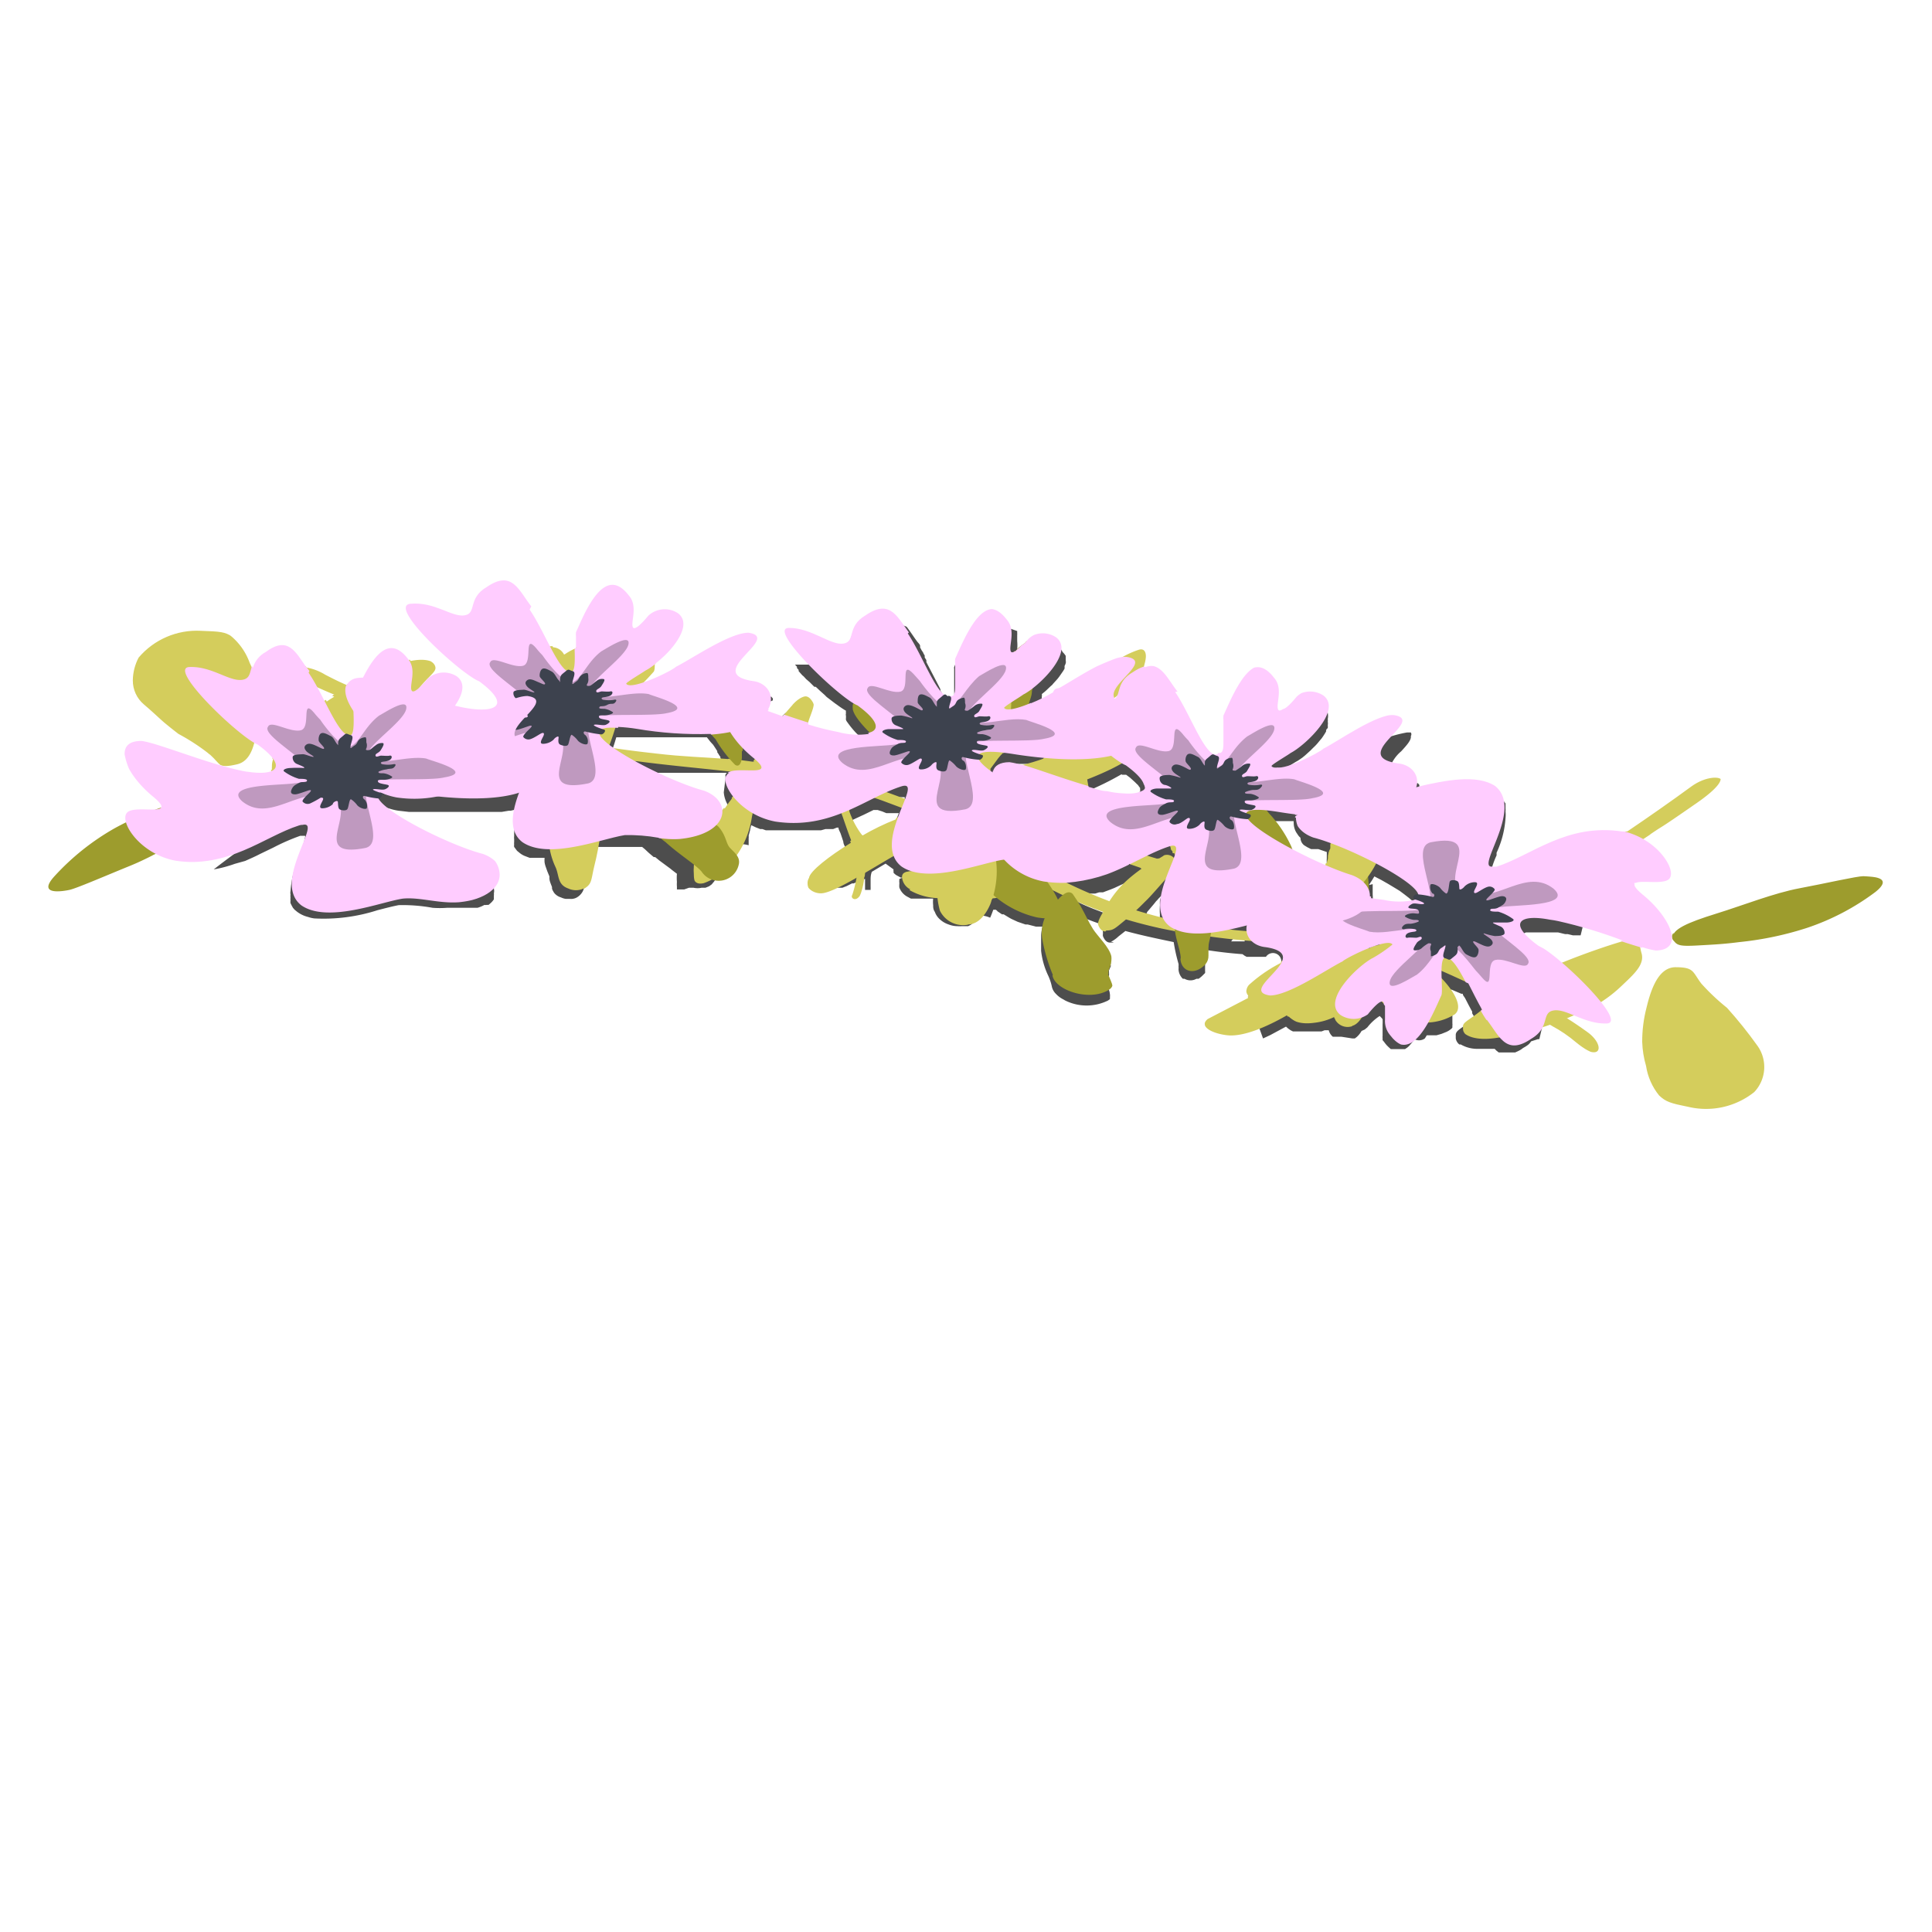<svg id="Layer_1" data-name="Layer 1" xmlns="http://www.w3.org/2000/svg" xmlns:xlink="http://www.w3.org/1999/xlink" viewBox="0 0 80 80"><defs><style>.cls-1{fill:none;}.cls-2{fill:#4d4d4d;}.cls-3{clip-path:url(#clip-path);}.cls-4{fill:#d4cd5c;}.cls-5{fill:#9d9c2d;}.cls-6{fill:#fcf;}.cls-7{fill:#bf99bf;}.cls-8{fill:#3d424e;}.cls-9{clip-path:url(#clip-path-2);}.cls-10{clip-path:url(#clip-path-3);}</style><clipPath id="clip-path"><path class="cls-1" d="M72.77,43.3a17.68,17.68,0,0,0-1.26-1.57,8.85,8.85,0,0,1-1.06-1c-.38-.5-.29-.72-1.09-.68-.55,0-.92.57-1.18,1.67A5.55,5.55,0,0,0,68,43.14a4,4,0,0,0,.16,1,2.55,2.55,0,0,0,.54,1.22c.29.27.44.31,1.25.49a3.21,3.21,0,0,0,2.74-.62,1.91,1.91,0,0,0,.42-1.13A1.26,1.26,0,0,0,72.77,43.3Z"/></clipPath><clipPath id="clip-path-2"><path class="cls-1" d="M77.17,36.28c-.29,0-1.58.3-2.65.5s-2.32.7-3.48,1.06-1.82.65-1.77,1a.21.21,0,0,0,0,.18c.16.21.29.24,1,.21s1.11-.06,1.73-.14a12.83,12.83,0,0,0,2.81-.59A10.27,10.27,0,0,0,77.69,37c.25-.2.33-.33.31-.43C78.05,36.3,77.39,36.3,77.17,36.28Z"/></clipPath><clipPath id="clip-path-3"><path class="cls-1" d="M68,39.66a.46.46,0,0,0,0-.2c0-.09,0-.17,0-.24a3.59,3.59,0,0,0,.63.15c.51,0,.72-.23.71-.55A2.85,2.85,0,0,0,68.07,37c-.25-.2-.37-.33-.4-.42s1.2.08,1.47-.18a.36.36,0,0,0,.09-.32,1.89,1.89,0,0,0-1.08-1.35l.19-.13c.75-.5.17-.17,1.93-1.3.76-.53,1-.86,1-1s-.61-.19-1.24.27c-.79.58-1.85,1.32-2.65,1.86l-.21,0c-2.31-.35-3.76,1-5.21,1.46-.18,0-.26,0-.27-.09a12,12,0,0,0,.65-2.24,1.09,1.09,0,0,0-.41-1c-.78-.53-2.13-.23-3.17,0a1.11,1.11,0,0,0,0-.17.81.81,0,0,0-.79-.79c-.5-.08-.69-.22-.7-.4,0-.43.94-1,.88-1.34,0-.13-.06-.23-.35-.27-.78-.05-2.35,1.08-3,1.41-.17.17-1.78,1-2,.73.12-.12.7-.45.77-.51.48-.24,1.61-1.26,1.58-2a.53.53,0,0,0-.22-.48,1,1,0,0,0-1.23.1c-.06.07-.56.7-.65.47a.19.19,0,0,1,0-.08c0-.16.05-.36.05-.57a.9.9,0,0,0-.2-.65c-1-1.31-1.78.6-2.24,1.62a1,1,0,0,0,0,.2c0,.2,0,.53,0,.82s0,.51-.15.53h0c-.06,0-.1-.05-.15,0-.45-.27-1-1.72-1.55-2.55-.44-.56-.7-1.26-1.41-1a1.42,1.42,0,0,1,0-.16,1.24,1.24,0,0,0,.05-.31c0-.22-.07-.39-.31-.31a3.56,3.56,0,0,0-.73.34,10.8,10.8,0,0,0-2.58,1.31h0c-.13,0-.2.07-.21.16a6.68,6.68,0,0,1-.93.46c0-.16.08-.28.11-.45a.36.36,0,0,0,0-.1c.54-.41,1.27-1.18,1.24-1.74a.53.53,0,0,0-.22-.48,1,1,0,0,0-1.23.1l-.15.18a2.4,2.4,0,0,0-.25.18.51.51,0,0,0-.13.15c-.05,0-.1,0-.12,0a.22.22,0,0,1,0-.09c0-.15.05-.35.05-.57a.88.88,0,0,0-.2-.64c-1-1.31-1.78.6-2.24,1.62a1,1,0,0,0,0,.2c0,.2,0,.53,0,.82s0,.51-.15.53h0c-.06,0-.1-.05-.15,0-.45-.27-1-1.73-1.55-2.56-.52-.65-.8-1.52-1.86-.79-.8.47-.39,1.09-.92,1.17S33.61,26,32.67,26c-.16,0-.22.09-.21.22-.09.56,2,2.45,2.85,3a.37.37,0,0,0,0,.11c0,.26.26.64.67,1.06a3.12,3.12,0,0,1-1.28-.08A10.93,10.93,0,0,1,33.47,30l0-.1c.08-.24.24-.44.23-.64a.34.34,0,0,0-.06-.21c-.09-.15-.21-.24-.33-.21s-.31.12-.55.41l-.35.41-.62-.22a.81.81,0,0,0,.19-.54.79.79,0,0,0-.78-.79c-.5-.07-.69-.22-.71-.4.05-.43.94-1,.89-1.34,0-.13-.07-.22-.36-.27-.78,0-2.34,1.08-3,1.41a4.89,4.89,0,0,1-1.14.58.68.68,0,0,0,.15-.2.44.44,0,0,0,.08-.27.49.49,0,0,0,0-.12c.53-.4,1.25-1.17,1.23-1.73a.54.54,0,0,0-.23-.48,1,1,0,0,0-1.22.1c-.06.07-.57.7-.65.47a.19.19,0,0,1,0-.08c0-.16.05-.36.05-.57a1,1,0,0,0-.2-.65c-1-1.31-1.78.6-2.24,1.62a1,1,0,0,0,0,.2c0,.12,0,.28,0,.46a2.51,2.51,0,0,0-.49.27.56.56,0,0,0-.46-.31A16.25,16.25,0,0,0,22,25.11c-.52-.66-.79-1.53-1.85-.8-.8.47-.39,1.09-.92,1.17S18,24.91,17,25c-.16,0-.22.1-.21.22-.1.61,2.4,2.8,3.05,3,.49.37.72.64.74.84a.14.14,0,0,1,0,.09l-.28.15a3.24,3.24,0,0,1-1.26-.09l-.17,0a1.26,1.26,0,0,0,.29-.77.53.53,0,0,0-.22-.48,1,1,0,0,0-.83-.11.22.22,0,0,0,0-.11.23.23,0,0,0,0-.11c-.07-.22-.42-.4-1.11-.26a.55.55,0,0,0-.09-.14c-.76-1-1.41-.11-1.88.82h0c-.38,0-.58.13-.67.32-.14-.06-.39-.17-.89-.43a2.24,2.24,0,0,0-.78-.3C12.24,27,11.93,26.31,11,27a1.1,1.1,0,0,0-.53.65l-.08-.18a2.57,2.57,0,0,0-.76-1.1c-.33-.21-.49-.22-1.32-.25a3.16,3.16,0,0,0-2.57,1.11,2.08,2.08,0,0,0-.24.94,1.29,1.29,0,0,0,.46,1c.57.48.87.83,1.53,1.3a8.65,8.65,0,0,1,1.22.79c.2.18.3.33.42.42-1.29-.36-2.74-1-3.27-1s-.71.23-.7.56A2.79,2.79,0,0,0,6.29,33a1.4,1.4,0,0,1,.4.4l-.31.11c-.37,0-1-.09-1.15.09a.39.39,0,0,0-.1.32s0,.08,0,.12l-.4.22a10.14,10.14,0,0,0-2.5,2c-.19.21-.25.35-.24.44-.05.33.64.2.86.18s1.51-.58,2.52-1a10.76,10.76,0,0,0,1-.49,3.26,3.26,0,0,0,.8.25c2.31.34,3.76-1,5.21-1.46.18-.06.25,0,.26.08a12,12,0,0,0-.64,2.25,1.08,1.08,0,0,0,.41,1c1.08.76,3.31-.15,4.2-.28.7-.07,1.47.21,2.32.15,1.25-.13,1.78-.67,1.76-1.18a1,1,0,0,0-.73-.92,12.09,12.09,0,0,1-4.27-2.22c.07,0,.15-.13.12-.17s0,0,0,0a2.34,2.34,0,0,0,.55.15,5.2,5.2,0,0,0,1.68,0,9.05,9.05,0,0,0,3.37-.15,3.34,3.34,0,0,0-.22,1,1.07,1.07,0,0,0,.41,1,2,2,0,0,0,1.09.3A3.07,3.07,0,0,0,23,36c.16.35.08.72.53.87a.8.8,0,0,0,.64,0c.28-.18.3-.28.38-.69s.21-.94.27-1.35c.42-.11.79-.21,1.05-.25a7,7,0,0,1,1.4.11l.28.26c.41.36.86.66,1.18.92a1.93,1.93,0,0,0,0,.33c0,.29.06.53.44.45a2.14,2.14,0,0,0,.39-.16.79.79,0,0,0,1.06-.61.26.26,0,0,0,0-.15.42.42,0,0,0-.07-.27A3.91,3.91,0,0,0,31.12,34a1.6,1.6,0,0,1,.05-.21,3,3,0,0,0,.88.3,5.21,5.21,0,0,0,2.76-.35c.14.35.29.81.42,1.16-.91.56-1.7,1.18-1.73,1.45a.39.39,0,0,0-.06.24c0,.29.29.49.59.52a3.7,3.7,0,0,0,1.36-.58,2.82,2.82,0,0,1-.14.53.08.08,0,0,0,0,.08c-.05.15.23.32.4-.16a2.7,2.7,0,0,0,.14-.67L37,35.57a1,1,0,0,0,.29.35,1.71,1.71,0,0,0,.33.17c-.16,0-.27.08-.27.22v.06a.64.64,0,0,0,.35.53,2.4,2.4,0,0,0,1.12.32,2.29,2.29,0,0,0,.1.55,1,1,0,0,0,1.15.58c.47,0,.83-.47,1-1.11h.1a3.92,3.92,0,0,0,1.74.82l.27,0a1.66,1.66,0,0,0-.06.51V39a7.5,7.5,0,0,0,.44,1.49c.08.63,1.52,1.1,2.33.6.14-.09.18-.18.17-.28s-.11-.3-.16-.43,0,0,0-.06a2,2,0,0,0,.12-.54,1.09,1.09,0,0,0,0-.18c-.09-.39-.57-.83-.76-1.13s-.31-.59-.51-.94c.28.11.56.22.84.31a.68.68,0,0,0-.18.41.3.3,0,0,0,0,.16c.06.16.16.27.29.27s.32-.07.61-.3l.28-.22c.62.17,1.28.31,2,.46.06.47.23.88.24,1.15,0,.57.65.71,1.1.14a.53.53,0,0,0,.11-.34c0-.12,0-.23,0-.34h0a3.09,3.09,0,0,1,.08-.33c.54.09,1.09.15,1.63.19a1,1,0,0,0,.58.26c.5.08.69.22.71.4a.53.53,0,0,1,0,.12,6,6,0,0,0-1.31.9.39.39,0,0,0-.12.31.3.3,0,0,0,.08.24L50,42.2c-.09.08-.13.16-.11.23,0,.25.46.46,1,.5a4.6,4.6,0,0,0,2.47-.84,1.23,1.23,0,0,0,1.14.3,3.53,3.53,0,0,0,.77-.22.59.59,0,0,0,.76.38.76.76,0,0,0,.42-.37,1,1,0,0,0,.24-.15,2.24,2.24,0,0,1,.54-.51l.06.06.06.07c0,.15,0,.35,0,.56a.91.91,0,0,0,.2.64c.66.87,1.22.33,1.67-.43a2,2,0,0,0,1.12-.34.39.39,0,0,0,.14-.32,2,2,0,0,0-.68-1.24,1.93,1.93,0,0,1,0-.24l1,.44c.18.35.37.74.57,1.09-.56.46-.82.51-.79.73v.07c0,.27.45.56,1.39.44l.22,0c.3.34.66.51,1.32,0a1.06,1.06,0,0,0,.47-.48l.28-.09a5.57,5.57,0,0,1,1,.68c.73.6,1.08.52,1,.24s-.11-.42-.4-.64-.54-.39-.84-.58l.2-.08.05,0a3.09,3.09,0,0,0,1.35.34c.16,0,.22-.1.21-.22s-.12-.42-.36-.72a5,5,0,0,0,.77-.61C67.63,40.43,68,40.05,68,39.66ZM51,38.49l.57-.14a.86.86,0,0,0,0,.16v0Zm-21-5a1.05,1.05,0,0,0-.74-.85,14.33,14.33,0,0,1-2.44-1c1.22.15,2.55.28,3.37.37a.18.18,0,0,0-.07.05.39.39,0,0,0-.1.32,1.16,1.16,0,0,0,.29.68c-.09.11-.18.24-.28.39Zm1.24-1.94-.52-.07c0-.12,0-.26,0-.4a3.76,3.76,0,0,0,.41.38l.08.07Zm-1.58-.85c.1.15.29.47.49.73-1-.08-1.82-.09-3-.23q-.69-.08-1.38-.18a4.17,4.17,0,0,1-.38-.26,1.83,1.83,0,0,0,.08-.25c.05-.14.09-.28.13-.41a7,7,0,0,1,.77.08,15.33,15.33,0,0,0,3.06.21C29.44,30.49,29.54,30.59,29.61,30.68Zm-16-1.74-.13.09c-.07-.14-.15-.28-.22-.43l.53.23Zm33,2.81c.5.37.72.64.75.84s-.7.35-1.57.15c-.24,0-.5-.11-.77-.18,0-.08,0-.16,0-.24a10.69,10.69,0,0,0,1.45-.66Zm-4.69-.52c.31.05.75.11,1.25.16a9.25,9.25,0,0,1-.9.27,3.27,3.27,0,0,0-.52-.12c-.4,0-.62.15-.68.37L41,31.85l.34-.46a1.8,1.8,0,0,1,.19-.21Zm6.45,3.84.06,0v0a.26.26,0,0,0,.08.24l.07,0,0,.13a.38.38,0,0,0-.49,0l-.15.09-.42-.13A6,6,0,0,1,48.38,35.07Zm5.24-1.23a1,1,0,0,0,.74.93,6.72,6.72,0,0,1,.69.22l0,.12a.77.77,0,0,0-.1.42v0a1.94,1.94,0,0,0-.05.2c-.45-.18-.92-.4-1.36-.63a.36.36,0,0,1,0-.09,5.16,5.16,0,0,0-.93-1.38l0-.05.54.07.59.09A.13.13,0,0,0,53.62,33.84Zm4.89,3.32a.05.05,0,0,0,0,.08l.05,0a3,3,0,0,1-1.31,0l-.52-.07a.38.38,0,0,0,0-.1,8.39,8.39,0,0,0-.07-.84c.09-.12.17-.25.25-.38A6.1,6.1,0,0,1,58.63,37C58.56,37,58.47,37.11,58.51,37.16ZM46.27,28.78a.24.24,0,0,1-.06.11l0,0Zm-8.74,3.91a1.89,1.89,0,0,1-.1.37l-.68-.25a3.28,3.28,0,0,1,.52-.2C37.45,32.55,37.52,32.59,37.53,32.69Zm-1.36.39.37.13.72.27c-.06.14-.11.29-.17.45a10.07,10.07,0,0,0-1.38.67,3.63,3.63,0,0,1-.54-1l0-.06C35.51,33.42,35.84,33.25,36.17,33.08Zm7.77,4-.14.14a2.6,2.6,0,0,0-.15-.28Zm2.81-1.31.49.17a3.24,3.24,0,0,0-.56.45,4.85,4.85,0,0,0-.76.89,12.53,12.53,0,0,1-1.73-.73A6.57,6.57,0,0,0,46.75,35.8Zm.65,1.64.74-.85a2.89,2.89,0,0,0-.15.81,1.37,1.37,0,0,0,.09.57l-1-.27Zm16.3,1.72c-.5-.36-.73-.64-.75-.83s.69-.35,1.57-.16a20.08,20.08,0,0,1,2.69.81h-.07c-.41.12-1.39.44-2.44.86A5.32,5.32,0,0,0,63.7,39.16ZM9.86,31.75c.36-.08.59-.38.72-.9l.09,0a2.94,2.94,0,0,1,.64.59.79.79,0,0,0-.05.3.57.57,0,0,0,0,.13,2.42,2.42,0,0,1-1.42,0l-.33-.07A1.88,1.88,0,0,0,9.86,31.75Z"/></clipPath></defs><g id="FlowerCrown"><path class="cls-1" d="M49.77,30.88a.75.75,0,0,0,.07.12l0,.06.06.09,0,.06a.56.56,0,0,0,.05.08l0,.06.06.07,0,0s0,0,.05.05,0,0,0,0l0,0h.05l.07,0,0,0h0l.05,0h0l0,0v0s0,0,0,0v-.07a.09.09,0,0,0,0-.05v-.12l-.85-.4h0Z"/><path class="cls-1" d="M65.25,38.75l-.12,0-.21-.05-.11,0-.29-.07-.15,0h-.2l-.09,0h0l-.12,0h-.5l-.19,0h0l-.08,0h0a.31.31,0,0,0-.19.16h0a.07.07,0,0,0,0,0h0s0,.05,0,.07v0l0,.06v0l.05.08h0l.06.08,0,0a.6.6,0,0,1,.08.08l0,0,.11.1,0,0,.11.08,0,0,.16.11.08,0,0,0,.07,0,0,0,.08,0,0,0,.09.06,0,0,.11.08,0,0,.12.08,0,0,.14.1h0l.15.12h0l.19-.07h0l.18-.07h0l.06,0,.3-1.28h0Z"/><path class="cls-1" d="M37.43,33.46h0l0-.1h0a2.15,2.15,0,0,0,.06-.25h0a.14.14,0,0,0,0-.07h0a.1.1,0,0,0,0,0h-.09l-.1,0L37,33.1l-.15.07-.1,0,.68.25Z"/><path class="cls-1" d="M35.18,34l.06.15,0,0c0,.05,0,.09.05.13h0a1.34,1.34,0,0,0,.06.12v0a1.42,1.42,0,0,0,.11.18h0c.1.15.17.23.22.32h0c.24-.14.49-.27.72-.38h0l.34-.16h0l.31-.13c.06-.15.11-.31.17-.45h0l-.13,0-.08,0-.12,0-.09,0-.1,0-.17-.07-.19-.06h0l-.17,0h0l-.41.2-.11.05L35.2,34l-.05,0,0,.06Z"/><path class="cls-1" d="M43.73,37.52a.83.83,0,0,1,.07.13h0l.14-.14h0l-.29-.14h0l.08.14Z"/><path class="cls-1" d="M41.08,32.31v0a.36.36,0,0,1,0-.09l0,0,.08-.09h0l.1-.06h0l.16,0h0l.19,0,.12,0h.06L42,32l.08,0,.08,0,.1,0h0l.19,0h0l.43-.13h0l.24-.08-.19,0H42.9l-.18,0h-.08l-.21,0h-.07l-.2,0h0l-.19,0h0l-.21,0h0l-.18,0h0l-.1.1h0l-.08.1-.15.21,0,0-.14.19,0,0,.08.06Z"/><path class="cls-1" d="M45,33l.35.09.07,0,.35.07.15,0h0l.1,0h.81a.48.48,0,0,0,.18,0h0l.07,0h0a.32.32,0,0,0,.18-.16h0s0,0,0,0h0a.14.14,0,0,0,0-.07v0l0-.06v0l-.06-.08h0a.27.27,0,0,0-.07-.08l0,0-.08-.08,0,0-.11-.1,0,0-.1-.09,0,0-.16-.12-.08,0h0l-.09,0h0a12,12,0,0,1-1.45.67A2.23,2.23,0,0,0,45,33Z"/><path class="cls-1" d="M25.49,31.27a1.37,1.37,0,0,0,.2.13h0l1.38.17.4.05h.12l.26,0H28l.25,0,.25,0h.14l1.48.09h0l0-.05L30,31.66l0-.05a.83.83,0,0,1-.08-.12l-.05-.07,0-.05-.11-.17,0,0-.06-.09h0L29.5,31l-.15-.19H27.93l-.26,0h0l-.27,0H27.3l-.25,0H27l-.21,0h-.05l-.21,0h-.05l-.18,0h0l-.2,0H26l-.15,0h0l-.33,0h0c0,.13-.08.27-.13.41a2.58,2.58,0,0,1-.08.26h0l.18.12Z"/><path class="cls-1" d="M30,32.61a.14.14,0,0,1,0-.06v0a.24.24,0,0,1,.06-.08l.07,0-.17,0h-.33l-.22,0h-.27l-.33,0h-.13l-.17,0h-.13l-.26,0-.13,0-.18,0h-.13l-.26,0-.13,0-.2,0L27,32l-.2,0,.31.16h0a2.2,2.2,0,0,0,.31.15h0l.32.14h0l.31.14h0l.29.12h0l.28.1h0l.26.09h0l.25.07.14.07,0,0,.13.07h0l.1.09h0l.1.1h0a1,1,0,0,1,.14.22h0a1.05,1.05,0,0,1,.06.24h0l0,0h0l.14-.21h0c0-.06.09-.11.13-.16a1.21,1.21,0,0,1-.29-.69h0v-.11S30,32.63,30,32.61Z"/><path class="cls-1" d="M31.2,31.92h0l-.08-.07-.21-.18,0,0-.17-.16h0c0,.07,0,.14,0,.2h0l0,.19h0l.52.07Z"/><path class="cls-1" d="M44.68,37.21c.19.09.42.19.68.29h0l.55.21a3.88,3.88,0,0,1,.54-.66v0l.21-.21.14-.13.06,0,.09-.07.09-.07.06,0,.12-.08h0l-.49-.17h0l-.16.08-.14.06-.15.07-.15.07-.15.06-.16.06-.16.06-.16,0-.16.05-.17,0-.17,0-.18,0-.18,0-.18,0-.18,0h-.1l.48.23Z"/><path class="cls-1" d="M51.56,38.93h0v0a.57.57,0,0,1,0-.13v0h0l-.17,0-.12,0-.17,0-.08,0,.56,0Z"/><path class="cls-1" d="M47.26,38a.86.86,0,0,1-.14.13h0l.47.14h0l.48.13A1.37,1.37,0,0,1,48,37.8a2.71,2.71,0,0,1,0-.4h0a1.29,1.29,0,0,1,0-.19h0l.06-.2h0l-.05.06-.06.06-.06.07-.05.05c-.09.12-.19.23-.28.34l0,0-.08.09,0,0-.09.11-.12.12Z"/><path class="cls-1" d="M27.14,28.13v0a.47.47,0,0,1-.05.1h0a.41.41,0,0,1,0,.09h0a.74.74,0,0,1-.09.12l0,0,.12-.05.07,0,.11-.05.07,0,.11-.05.06,0,.1-.05.06,0,.09-.05,0,0,.07,0,.05,0,.06,0h0l0,0-.88.13h0A.29.29,0,0,1,27.14,28.13Z"/><path class="cls-1" d="M56.72,37a3,3,0,0,1,0,.42h0a.28.28,0,0,1,0,.09h0l.22,0h0l.24,0,.22,0h0l.21,0h.53a.66.66,0,0,0,.21,0h0l.07,0h0l-.05,0h0v0h0v0s0,0,0,0h0l0-.05h0a.16.16,0,0,1,.1-.08l-.11-.12h0l-.14-.12h0L58.2,37h0l-.2-.15h0l-.23-.14h0l-.25-.15h0l-.28-.16h0l-.29-.15h0l-.11.18h0l-.12.18h0c0,.14,0,.29,0,.43Z"/><path class="cls-1" d="M53.47,35.45l0,0,0,0h0l.33.17h0l.33.15h0l.34.15h0l.33.14h0a1.94,1.94,0,0,1,.05-.2h0v0h0a1.64,1.64,0,0,1,0-.23h0l0-.08v0l0-.08h0l0-.11-.35-.12h0l-.15,0h0l-.15,0h0l-.16-.08h0L54.05,35l0,0a.4.4,0,0,1-.12-.1h0a.52.52,0,0,1-.1-.11h0l-.08-.12h0a.78.78,0,0,1-.1-.39h0a.15.15,0,0,1,0-.07h-.15l-.21,0h0l-.19,0h0l-.27,0h0l-.25,0h0l0,.06A5,5,0,0,1,53.47,35.45Z"/><path class="cls-1" d="M47.7,35.91l.21.06.15-.09.11-.05h0l.1,0h.11l.07,0h0l.06,0h0s0-.08,0-.13h0l-.07,0,0-.05h0l0,0h0a.13.13,0,0,1,0-.06h0v-.07h0v0l-.06,0-.25.09-.09,0-.16.07-.11.05-.15.07-.11,0h0l.2.06Z"/><path class="cls-1" d="M30.54,28.15h0a.09.09,0,0,0,0,.06h0l.05.05h0l.06,0h0l.07,0,0,0,.08,0,.08,0,.06,0a1.13,1.13,0,0,0,.18,0l.16,0,.05,0,.09,0,0,0,.08,0,.05,0,.07,0s0,0,0,0l.06.07,0,0s0,.05,0,.08l0,0,0,.11a0,0,0,0,0,0,0,.65.65,0,0,1,0,.14h0v.1a.13.13,0,0,0,0,.06s0,.05,0,.08,0,0,0,.06a.3.3,0,0,1,0,.08l0,.06a.35.35,0,0,0-.05.08l0,0h0l.24.08.38.13.08-.1,0,0,.08-.09,0,0,.05-.07.07-.07,0,0,.15-.18.06-.06a.76.76,0,0,1,.2-.13l.14,0a.24.24,0,0,1,.18,0,.5.5,0,0,1,.15.17.3.3,0,0,1,0,.08v0s0,.05,0,.07v0h0s0,0,0,0,0,0,0,0v0s0,0,0,0,0,0,0,0l0,.08,0,0,0,.1v0l0,.08v0a1,1,0,0,0,0,.1l0,.1.3.09h0l.26.07h.05l.24.06.06,0,.29.05.18,0h0l.17,0h0l.16,0h.62l.11,0-.15-.15h0a3.91,3.91,0,0,1-.35-.43v0a.37.37,0,0,1-.06-.1l0,0a.3.3,0,0,1,0-.08v0l0-.09v0a.17.17,0,0,1,0-.1h0a.41.41,0,0,1,0-.11,3.73,3.73,0,0,1-.36-.24h0l-.1-.07h0L34.5,29h0l-.09-.09,0,0-.09-.08,0,0-.09-.08h0l-.18-.17-.06,0-.07-.07-.06-.06-.07-.07-.07-.06-.07-.06-.1-.11L33.38,28l-.08-.09,0,0-.07-.08,0-.05-.07-.08,0-.05-.08-.09h-.08c-.69,0-1.38.05-2.06.11a1,1,0,0,0-.28.48A.14.14,0,0,0,30.54,28.15Z"/><path class="cls-2" d="M10.15,35.65c.2-.09.41-.18.6-.28l.58-.28a8.55,8.55,0,0,1,1.1-.48h0l.11,0h.09a.08.08,0,0,1,0,0h0a.08.08,0,0,1,0,.07h0a3,3,0,0,1-.23.7l0,.09v0a4,4,0,0,0-.37,1.43.33.33,0,0,0,0,.14h0a.53.53,0,0,0,0,.13h0a.5.5,0,0,0,0,.12h0a.36.36,0,0,0,0,.11v0l.05.1v0l.05.09,0,0,.07.08,0,0,.11.09a1.24,1.24,0,0,0,.45.21,1.22,1.22,0,0,0,.26.06,7.28,7.28,0,0,0,2.61-.34c.35-.09.66-.17.88-.21a6.88,6.88,0,0,1,1.4.11,4,4,0,0,0,.6,0H19l.21,0h.06l.13,0h.07l.12,0,.06,0,.12,0,0,0a1.26,1.26,0,0,0,.29-.12l0,0a.19.19,0,0,0,.09,0l0,0,.08,0,0,0,.07-.06,0,0a.8.8,0,0,0,.15-.17h0l0-.08h0l0-.08h0a.29.29,0,0,0,0-.09h0a.4.4,0,0,0,0-.19.68.68,0,0,0-.09-.39h0a.75.75,0,0,0-.07-.12h0a.52.52,0,0,0-.1-.11h0l-.12-.09,0,0a.57.57,0,0,0-.13-.08h0L20,35.69l-.12,0h0l-.09,0h0l-.11,0h0l-.13,0,0,0-.1,0,0,0-.11,0h0l-.14,0,0,0-.11,0-.05,0-.11-.05h0l-.15-.06,0,0-.12,0,0,0-.12,0,0,0-.15-.07h0l-.13-.06,0,0-.11-.06h0l-.29-.15,0,0-.11-.06,0,0L17,34.37l0,0-.11-.06,0,0-.12-.07h0l-.12-.08h0l-.1-.06,0,0-.1-.07h0l-.1-.07h0l-.09-.06,0,0L16,33.74h0l-.08-.06h0l-.06-.06h0s0,0,0-.05h0l0-.06h0a.39.39,0,0,0,.1-.08h0s0,0,0,0h0s0,0,0,0,0,0,0,0h0l.26.08h0a2.3,2.3,0,0,0,.28.06l.44.05h.54l.28,0,.12,0,.27,0h0l.37,0h.08l.31,0h.53c.27,0,.55,0,.82,0h.1l.3,0,.11,0,.3-.05h.08l.36-.09h0a3.23,3.23,0,0,0-.22,1v.14h0a.53.53,0,0,0,0,.13h0s0,.08,0,.12v0a.38.38,0,0,0,0,.1v0a.3.3,0,0,0,0,.1v0l.06.08,0,0,.06.08,0,0,.11.09a.82.82,0,0,0,.2.12h0l.21.08h0l.22,0h.06l.21,0h.13a1.29,1.29,0,0,0,0,.19h0a1.05,1.05,0,0,0,.05.19s0,0,0,0l.06.17.09.22,0,.07c0,.13.07.26.11.38a.14.14,0,0,0,0,.06.37.37,0,0,0,.05.11.36.36,0,0,0,.07.1.56.56,0,0,0,.25.15.7.7,0,0,0,.19.06l.17,0a.49.49,0,0,0,.28-.05.64.64,0,0,0,.26-.26,1.11,1.11,0,0,0,.09-.29l0-.14h0l0-.14,0-.08,0-.13,0-.13,0-.1,0-.11,0-.09,0-.11,0-.09a.43.43,0,0,1,0-.11v-.08l0-.17.09,0,.25-.07.15,0,.12,0,.15,0,.08,0,.21,0h0l.24,0h.05l.23,0h0l.23,0h0l.29,0,.23,0h.05l.12.1.16.15.2.17.06,0,.17.14,0,0,.46.34.06.05.13.1.08.06a2,2,0,0,0,0,.34,1.15,1.15,0,0,0,0,.19v0s0,0,0,.06v0l0,.06h0l0,0h0l.06,0h.24l.2-.07.11,0,.08,0h0a.76.76,0,0,0,.33,0h0l.16,0h0l.15-.06h0l.11-.08h0l.1-.12v0l.08-.12,0-.05a.85.85,0,0,0,.06-.17h0a.28.28,0,0,0,0-.09v0a.21.21,0,0,0,0-.08h0a.43.43,0,0,0-.07-.2h0a1.4,1.4,0,0,0,.1-.16h0a1.09,1.09,0,0,0,.08-.15h0l.08-.15v0l.06-.15,0,0A1.21,1.21,0,0,1,31,35s0,0,0-.06l0-.13,0-.1a.43.43,0,0,0,0-.11l.06-.22a1.08,1.08,0,0,1,.05-.21h0l.19.09h0l.18.07.09,0,.14.05.25,0,.41,0h.77l.16,0,.2,0,.16,0,.19,0,.15,0,.18-.05.15,0,.17,0,.15-.06.07,0h0c0,.09.07.18.1.28h0l.1.3h0c0,.1.07.2.11.29s.07.2.1.29h0l-.16.1h0l-.15.09,0,0-.13.09,0,0-.12.08,0,0-.1.08-.05,0-.1.07,0,0-.09.06,0,0-.07.06-.05,0-.07.06,0,0-.06,0,0,0,0,.05,0,0,0,0,0,0,0,0,0,0,0,0,0,0v0a.14.14,0,0,0,0,.06l0,.07a.06.06,0,0,0,0,0v0a.43.43,0,0,1,0,0h0v0a.38.38,0,0,0,.1.29h0a.46.46,0,0,0,.07.07h0a.52.52,0,0,0,.18.1h0l.1,0h0l.1,0h.18l.12,0,.05,0,.18-.07h0l.22-.11.07,0,.18-.08.08,0,.21-.11,0,0h0l0,.08h0v.38h0s0,0,0,0a.05.05,0,0,0,0,0h0s0,0,0,0a0,0,0,0,0,0,0h0v0h0v0h0v0h.23l0,0,0,0v0l0,0v0l0-.05v0a.94.94,0,0,0,0-.09h0l0-.12v0l0-.13v0c0-.11,0-.23.05-.36l0,0,.57-.34L37,36h0a.22.22,0,0,0,0,.08v0l0,.06,0,0,0,0a.81.81,0,0,0,.1.09l.2.11.06,0,.07,0a.47.47,0,0,0-.19.06h0a.21.21,0,0,0,0,.06h0a.19.19,0,0,0,0,.08h0v.06h0a.77.77,0,0,0,0,.15.7.7,0,0,0,.33.38l.15.08,0,0,.09,0,.06,0,.07,0,.06,0,.07,0,.06,0h.07l.07,0h.37a1.24,1.24,0,0,0,0,.27h0c0,.09,0,.18.07.28a.73.73,0,0,0,.15.25,1,1,0,0,0,.42.27,1,1,0,0,0,.36.07h0a1.34,1.34,0,0,0,.2,0h.15l.1,0h0l.1-.05,0,0,.08-.06,0,0,.07-.07,0,0,0-.06.06-.08,0-.05,0-.07,0,0A1.19,1.19,0,0,1,41,38v0c.05-.11.09-.22.13-.33h0l.1,0,0,0a.27.27,0,0,1,.08.07l.18.12.07,0,.23.14.09.05.26.12h0l.32.11.09,0,.35.09h0l.16,0h.11a1.51,1.51,0,0,0-.06.37V39h0v.37a3.21,3.21,0,0,0,.28,1,2.12,2.12,0,0,1,.16.46.6.6,0,0,0,.18.33,1,1,0,0,0,.24.19l.14.08a2,2,0,0,0,1.77,0l.08-.06h0l0-.06h0a.14.14,0,0,0,0-.06h0a.15.15,0,0,0,0-.07.67.67,0,0,0-.12-.34v0h0s0,0,0,0a.43.43,0,0,0,0-.05,1.86,1.86,0,0,1,.08-.26l0-.11h0a1,1,0,0,0,0-.17v-.07S46,40,46,40a1.48,1.48,0,0,0-.23-.45c-.18-.25-.41-.49-.53-.68l-.05-.07,0,0,0-.06,0,0,0-.07c-.11-.2-.23-.45-.36-.68h0l.42.16h0l.42.15h0l0,.07,0,0,0,.06,0,0a.64.64,0,0,1,0,.07s0,0,0,0a.34.34,0,0,0,0,.1h0v.07a.32.32,0,0,0,0,.09c.06.16.16.27.29.27l.16,0A.29.29,0,0,0,46,39a1.41,1.41,0,0,0,.32-.23l.28-.22h0c.62.17,1.28.31,2,.46h0a7.23,7.23,0,0,0,.2.9h0a.52.52,0,0,1,0,.11v0a.45.45,0,0,1,0,.11.58.58,0,0,0,.18.4l.07,0a.5.5,0,0,0,.49,0l.09,0a1.19,1.19,0,0,0,.18-.15l.09-.09a.41.41,0,0,0,0-.09v0l0-.07v0s0,0,0-.06h0v-.08h0a2.06,2.06,0,0,0,0-.26.2.2,0,0,1,0-.07h0s0,0,0,0h0a1.36,1.36,0,0,1,0-.17,1.24,1.24,0,0,1,0-.16h0c.52.08,1,.14,1.55.18h0l0,0,.08.06,0,0,.09.05,0,0,.11,0,0,0,.16,0,.18,0h.07l.07,0,.08,0,0,0,.07,0,0,0,.06,0h0l0,0h0A.09.09,0,0,1,53,40h0a.14.14,0,0,1,0,.06h0a.53.53,0,0,1,0,.12l-.45.27h0l-.19.13h0l-.17.11h0l-.15.1h0l-.12.09,0,0-.09.07h0l-.06.07-.07.09s0,0,0,0l0,.07s0,0,0,0v.09h0v.06s0,0,0,.08l0,0s0,0,0,0l0,0h0c-.2.1-.38.21-.56.31h0l-.25.14h0l-.42.23h0l-.29.16,0,0-.09,0-.06,0h0a.1.1,0,0,0,0,0s0,0,0,0v0a0,0,0,0,0,0,0v0h0v0h0l0,0v0s0,0,0,0h0l.08.07h0l0,0,0,0,0,0,0,0,0,0h0l0,0,.09,0h.13l.07,0h0l.07,0h.41l.25,0h0a1.31,1.31,0,0,0,.27-.06h0l.27-.09H52L52.3,43h0l.3-.14h0l.65-.35h0l.09.08h0l.1.07h0l.1.05h0l.1,0h0l.1,0h.35l.21,0,.22,0,.06,0,.14,0,.13-.05h0l.11,0,.06,0h0a.52.52,0,0,0,.17.27h0l.08,0,0,0,.08,0h0l.07,0h.13L56,43l.1,0h0l.08-.06h0a1,1,0,0,0,.2-.25h0l.13-.06.11-.09,0,0h0a2.08,2.08,0,0,1,.51-.47l.06.06.06.07a2,2,0,0,1,0,.22c0,.11,0,.22,0,.34h0v.09s0,0,0,.06v0a.09.09,0,0,0,0,.05v0a.09.09,0,0,1,0,0s0,0,0,0,0,0,0,0,0,0,0,.05,0,0,0,0l0,.06,0,0,.06.07a1.71,1.71,0,0,0,.11.14l0,0,.08.08,0,0,.09.08h0l.11,0h0l.08,0h.25l.08,0h0l.07,0h0l.09-.06,0,0,.07-.06,0,0,.07-.08h0l.09-.11h0a.61.61,0,0,0,.07-.1l0,0A.41.41,0,0,0,59,43h0l.08-.13h0l.15,0h.06l.19,0h0l.21-.06,0,0,.2-.08,0,0a.78.78,0,0,0,.18-.11.23.23,0,0,0,.07-.07.08.08,0,0,0,0,0l0,0s0-.05,0-.08h0a.28.28,0,0,0,0-.09h0V42s0,0,0,0a.36.36,0,0,0,0-.1s0,0,0,0l0-.1,0,0a.67.67,0,0,0-.06-.12v0a3.56,3.56,0,0,0-.51-.66h0a1.93,1.93,0,0,1,0-.24h0l.47.2.07,0,.4.17.06,0,0,0c0,.07.07.13.1.19l.16.31h0l.13.24,0,.07.11.19,0,0a5.43,5.43,0,0,1-.51.38c-.2.14-.29.21-.28.35h0V43a.4.4,0,0,0,.15.25l.06,0a1.35,1.35,0,0,0,.71.18h.14l.33,0,.22,0,.08.08,0,0,.09.07v0l.08,0h0l.1,0h0l.1,0h.15l.13,0h0l.12,0h0l.15-.07,0,0a.82.82,0,0,0,.17-.11l.12-.07,0,0,.1-.07v0l.07-.07,0,0,.05-.07,0,0,0,0s0,0,0,0h0l.28-.09h0l0,0h0l0,0h0l0,0h0l.06,0h0c.22-.94.45-1.88.67-2.83l0-.16-.06,0h0l-.18.07h0l-.19.07h0l-.15-.12h0L64.4,40l0,0-.12-.08,0,0-.11-.08,0,0L64,39.74l0,0-.08,0,0,0-.07,0,0,0-.08,0-.16-.11,0,0-.11-.08,0,0-.11-.1,0,0a.6.6,0,0,0-.08-.08l0,0L63.07,39h0L63,38.9v0l0-.06v0s0,0,0-.07h0a.07.07,0,0,1,0,0h0a.31.31,0,0,1,.19-.16h0l.08,0h0l.19,0h.5l.12,0h0l.09,0h.2l.15,0,.29.07.11,0,.21.05.12,0,.2,0h0l1-4.07a5.59,5.59,0,0,0-2.19.48c-.21.09-.41.18-.6.28l-.3.14-.84.41-.27.11-.27.1-.11,0h-.09l-.05,0h0a.64.64,0,0,1,0-.07h0a3.58,3.58,0,0,1,.24-.69l0-.11h0a4,4,0,0,0,.37-1.43,1.31,1.31,0,0,0,0-.28h0a.5.5,0,0,0,0-.12v0s0-.07,0-.11h0l0-.1v0l-.06-.08s0,0,0,0a.27.27,0,0,0-.07-.08s0,0,0,0l-.11-.1h0l-.19-.1-.06,0-.17-.06-.05,0-.23,0h-.06l-.19,0h-.33l-.26,0h-.08l-.21,0H60l-.27,0h-.06l-.21,0H59.4l-.25.06h0l-.23.06-.09,0h-.06v0a.69.69,0,0,0,0-.13v0h0a.76.76,0,0,0,0-.15v0a.45.45,0,0,0,0-.11.08.08,0,0,0,0,0,.3.3,0,0,0,0-.08l0,0-.06-.07,0,0-.06,0-.05,0-.08,0,0,0-.1,0,0,0L58,32l-.17,0-.07,0-.08,0-.07,0,0,0-.07,0h0l0,0h0l0-.05h0l0-.06h0a.15.15,0,0,1,0-.07h0a1.56,1.56,0,0,1,.48-.71c.22-.24.43-.47.4-.63a.14.14,0,0,0,0-.15v0l0,0h0l0,0-.05,0h0l-.11,0a5.15,5.15,0,0,0-2.17.93l-.19.11-.35.21a2.14,2.14,0,0,1-.28.16l-.05,0,0,0-.06,0,0,0-.06,0-.06,0-.07,0-.07,0-.08,0-.07,0-.09,0-.08,0-.08,0-.09,0-.09,0-.08,0-.09,0-.08,0-.09,0-.08,0-.08,0-.07,0-.08,0h-.33l0,0h0l0,0h0l0,0h0l0,0h0l0,0h0l0,0h0l0,0h0l.31-.19h0l0,0h0l0,0h0l0,0h0l0,0h0l.09-.05h0l.09-.06h0l.1-.07h0l.11-.09,0,0,.11-.1h0l.11-.1h0l.12-.12v0a2,2,0,0,0,.24-.26v0l.11-.13h0a3.23,3.23,0,0,0,.18-.28v0c0-.05,0-.09.07-.14h0a.69.69,0,0,0,0-.13h0a.31.31,0,0,0,0-.13v0a.49.49,0,0,0,0-.12.66.66,0,0,0,0-.25v0a.27.27,0,0,0-.06-.1v0l-.1-.09h0a.8.8,0,0,0-.28-.13,1.12,1.12,0,0,0-.95.23l0,.05,0,0-.19.21a.12.12,0,0,0,0,.05c-.13.12-.26.21-.32.16l0,0a.19.19,0,0,1,0-.08h0a.22.22,0,0,1,0-.08l-1.5,1.61a3.61,3.61,0,0,1-.35.33l-.56-.27v.12a.09.09,0,0,1,0,.05v.07s0,0,0,0v0l0,0h0l-.05,0h0l0,0-.07,0H50.3l0,0s0,0,0,0,0,0-.05-.05l0,0-.06-.07,0-.06a.56.56,0,0,1-.05-.08l0-.06-.06-.09,0-.06a.75.75,0,0,1-.07-.12h0a38.63,38.63,0,0,0-4.68-1.74l.15-1.08c-.38.21-.76.45-1.07.64h0l-.12.07-.05,0-.14.08h0l-.08,0h0l-.06,0h0a.24.24,0,0,0-.06.11h0l0,0-.08,0,0,0-.07.05,0,0-.09,0,0,0-.13.07-.07,0-.09,0-.07,0-.09,0-.07,0h0l0-.12,0-.09h0s0-.06,0-.1v0a.43.43,0,0,1,0-.11.36.36,0,0,0,0-.1h0l.1-.08h0l.08-.07h0l.2-.19,0,0a.3.3,0,0,0,.08-.08l0,0,.19-.21,0,0,.07-.09,0,0,.16-.23h0l.06-.1v0a.54.54,0,0,0,0-.11h0a.61.61,0,0,0,.05-.12h0a.22.22,0,0,0,0-.1v0s0-.07,0-.1h0v-.1A.75.75,0,0,0,44,27h0a.53.53,0,0,0-.06-.1v0l-.1-.09a.8.8,0,0,0-.28-.13,1.4,1.4,0,0,0-.5,0,1,1,0,0,0-.45.23l0,0h0l0,0h0l0,0h0l-.05.06h0l-.21.14,0,0-.06,0h0a.35.35,0,0,0-.07.09h-.1l0,0a.19.19,0,0,1,0-.08,2.32,2.32,0,0,1,0-.24,1.76,1.76,0,0,0,0-.33v-.27a.09.09,0,0,0,0-.05s0,0,0,0,0,0,0,0,0,0,0-.05,0,0,0,0l0-.05,0,0L41.75,26c-.28-.37-.54-.48-.78-.43l-.16.05a.91.91,0,0,0-.23.17,1.06,1.06,0,0,0-.15.15s-.09.11-.14.17-.17.27-.26.42l-.12.22c-.15.3-.29.61-.4.87h0a.19.19,0,0,0,0,.08v.36c0,.18,0,.39,0,.58h0a2.09,2.09,0,0,1,0,.26v0a.09.09,0,0,1,0,.05.06.06,0,0,1,0,0v0a.06.06,0,0,1,0,0v0l0,0h0l0,0h0l0,0a.15.15,0,0,0-.11,0h0l0,0s0,0,0,0a.12.12,0,0,1-.05-.05l0,0L39,28.89l0-.06a.56.56,0,0,1,0-.08l0-.06-.06-.09,0-.06-.06-.12h0l-.52-1,0-.06c0-.05-.05-.09-.07-.14l0-.08a.54.54,0,0,1-.07-.13l-.05-.07-.07-.13,0-.06c0-.06-.07-.12-.11-.17-.16-.21-.3-.44-.45-.63L37,25.74a1,1,0,0,0-.2-.15.63.63,0,0,0-.23-.08.77.77,0,0,0-.26,0l-.18.06a1.66,1.66,0,0,0-.36.2,1.8,1.8,0,0,0-.25.18l-.16.19a.82.82,0,0,0-.09.19c-.12.3-.09.56-.42.61a1.1,1.1,0,0,1-.36,0c-.16.19-.33.38-.49.58q-.54,0-1.08,0l.08.09,0,.05.07.08,0,.05.07.08,0,0,.08.09.06.05.1.11.07.06.07.06.07.07.06.06.07.07.06,0,.18.17h0l.09.08,0,0,.09.08,0,0,.09.09h0l.34.26h0l.1.07h0a3.73,3.73,0,0,0,.36.24.41.41,0,0,0,0,.11h0a.17.17,0,0,0,0,.1v0l0,.09v0a.3.3,0,0,0,0,.08l0,0a.37.37,0,0,0,.06.1v0a3.91,3.91,0,0,0,.35.43h0l.15.15-.11,0h-.62l-.16,0h0l-.17,0h0l-.18,0-.29-.05-.06,0-.24-.06h-.05l-.26-.07h0l-.3-.09,0-.1a1,1,0,0,1,0-.1v0l0-.08v0l0-.1,0,0,0-.08s0,0,0,0,0,0,0,0v0s0,0,0,0,0,0,0,0h0v0s0-.05,0-.07v0a.3.3,0,0,0,0-.08.5.5,0,0,0-.15-.17.24.24,0,0,0-.18,0l-.14,0a.76.76,0,0,0-.2.13l-.06.06-.15.18,0,0-.07.07-.05.07,0,0-.08.09,0,0-.08.1-.38-.13-.24-.08h0l0,0a.35.35,0,0,1,.05-.08l0-.06a.3.3,0,0,0,0-.08s0,0,0-.06,0-.05,0-.08a.13.13,0,0,1,0-.06v-.1h0a.65.65,0,0,0,0-.14,0,0,0,0,1,0,0L32,29l0,0s0-.05,0-.08l0,0-.06-.07s0,0,0,0l-.07,0-.05,0-.08,0,0,0-.09,0-.05,0-.16,0a1.13,1.13,0,0,1-.18,0l-.06,0-.08,0-.08,0,0,0-.07,0h0l-.06,0h0l-.05-.05h0a.09.09,0,0,1,0-.06h0a.14.14,0,0,1,0-.06,1,1,0,0,1,.28-.48q-1.39.09-2.76.3l0,0h0l-.06,0-.05,0-.07,0,0,0-.09.05-.06,0-.1.05-.06,0-.11.05-.07,0-.11.05-.07,0-.12.05,0,0a.74.74,0,0,0,.09-.12h0a.41.41,0,0,0,0-.09h0a.47.47,0,0,0,.05-.1v0a.29.29,0,0,0,0-.09h0c-.64.11-1.28.23-1.91.36A40.29,40.29,0,0,0,19,30.29,39.53,39.53,0,0,0,8.85,36a5.06,5.06,0,0,0,.87-.23Zm46.53,1,.12-.18h0l.11-.18h0l.29.15h0l.28.16h0l.25.15h0l.23.14h0l.2.15h0l.18.14h0l.14.12h0l.11.12a.16.16,0,0,0-.1.08h0l0,.05h0s0,0,0,0v0h0v0h0l.05,0h0l-.07,0h0a.66.66,0,0,1-.21,0h-.53l-.21,0h0l-.22,0-.24,0h0l-.22,0h0a.28.28,0,0,0,0-.09h0a3,3,0,0,0,0-.42h0c0-.14,0-.29,0-.43ZM52.5,34l.25,0h0l.27,0h0l.19,0h0l.21,0h.15a.15.15,0,0,0,0,.07h0a.78.78,0,0,0,.1.39h0l.08.12h0a.52.52,0,0,0,.1.11h0A.4.4,0,0,0,54,35l0,0,.13.08h0l.16.08h0l.15,0h0l.15,0h0l.35.12,0,.11h0l0,.08v0l0,.08h0a1.64,1.64,0,0,0,0,.23h0v0h0a1.94,1.94,0,0,0-.05.2h0L54.53,36h0l-.34-.15h0l-.33-.15h0l-.33-.17h0l0,0,0,0a5,5,0,0,0-.93-1.37l0-.06Zm-1.42,4.85.17,0,.12,0,.17,0h0v0a.57.57,0,0,0,0,.13v0h0l-.56,0Zm-3.57-3,.11,0,.15-.07.11-.05.16-.07.09,0,.25-.09.06,0v0h0v.07h0a.13.13,0,0,0,0,.06h0l0,0h0l0,.05.07,0h0c0,.05,0,.09,0,.13h0l-.06,0h0l-.07,0h-.11l-.1,0h0l-.11.05-.15.09-.21-.06h0l-.2-.06Zm0,1.9,0,0,.08-.09,0,0c.09-.11.19-.22.28-.34l.05-.05.06-.07.06-.06.05-.06h0l-.06.2h0a1.29,1.29,0,0,0,0,.19h0a2.71,2.71,0,0,0,0,.4,1.37,1.37,0,0,0,.09.57l-.48-.13h0l-.47-.14h0a.86.86,0,0,0,.14-.13h0l.12-.12Zm-1.05-5.67h0l.09,0h0l.08,0,.16.12,0,0,.1.09,0,0,.11.1,0,0,.08.08,0,0a.27.27,0,0,1,.07.08h0l.06.08v0l0,.06v0a.14.14,0,0,1,0,.07h0s0,0,0,0h0a.32.32,0,0,1-.18.16h0l-.07,0h0a.48.48,0,0,1-.18,0h-.81l-.1,0h0l-.15,0-.35-.07-.07,0L45,33h0a2.23,2.23,0,0,1,0-.23A12,12,0,0,0,46.44,32.06ZM44.29,37l.18,0,.18,0,.18,0,.18,0,.17,0,.17,0,.16-.05.16,0,.16-.06.16-.06.15-.06.15-.07.15-.07.14-.06.16-.08h0l.49.17h0l-.12.08-.06,0-.09.07-.09.07-.06,0-.14.13-.21.21v0a3.88,3.88,0,0,0-.54.66l-.55-.21h0c-.26-.1-.49-.2-.68-.29h0L44.19,37Zm-.64.4.29.14h0l-.14.14h0a.83.83,0,0,0-.07-.13h0l-.08-.14ZM41,32.23l.14-.19,0,0,.15-.21.08-.1h0l.1-.1h0l.18,0h0l.21,0h0l.19,0h0l.2,0h.07l.21,0h.08l.18,0H43l.19,0-.24.08h0l-.43.13h0l-.19,0h0l-.1,0-.08,0L42,32l-.08,0h-.06l-.12,0-.19,0h0l-.16,0h0l-.1.06h0l-.08.09,0,0a.36.36,0,0,0,0,.09v0h0L41,32.25Zm-4.17.94L37,33.1l.27-.09.1,0h.09a.1.1,0,0,1,0,0h0a.14.14,0,0,1,0,.07h0a2.15,2.15,0,0,1-.06.25h0l0,.1h0l-.68-.25ZM35.2,34l.45-.21.11-.05.41-.2h0l.17,0h0l.19.06.17.07.1,0,.09,0,.12,0,.08,0,.13,0h0c-.06.14-.11.3-.17.45l-.31.13h0l-.34.16h0c-.23.11-.48.24-.72.38h0c-.05-.09-.12-.17-.22-.32h0a1.42,1.42,0,0,1-.11-.18v0a1.34,1.34,0,0,1-.06-.12h0s0-.08-.05-.13l0,0L35.18,34h0l0-.06Zm-4.53-2.09,0-.19h0c0-.06,0-.13,0-.2h0l.17.16,0,0,.21.18.08.07h0l-.52-.07Zm-.7.9h0a1.21,1.21,0,0,0,.29.69s-.09.1-.13.16h0l-.14.21h0l0,0h0a1.05,1.05,0,0,0-.06-.24h0a1,1,0,0,0-.14-.22h0l-.1-.1h0l-.1-.09h0l-.13-.07,0,0L29.21,33,29,33h0l-.26-.09h0l-.28-.1h0l-.29-.12h0l-.31-.14h0l-.32-.14h0a2.2,2.2,0,0,1-.31-.15h0L26.77,32l.2,0,.13,0,.2,0,.13,0,.26,0h.13l.18,0,.13,0,.26,0h.13l.17,0h.13l.33,0h.27l.22,0H30l.17,0-.07,0a.24.24,0,0,0-.06.08v0a.14.14,0,0,0,0,.06s0,0,0,0v.11Zm-4.66-1.61a2.58,2.58,0,0,0,.08-.26c.05-.14.09-.28.13-.41h0l.33,0h0l.15,0h.05l.2,0h0l.18,0h.05l.21,0h.05l.21,0h.05l.25,0h.07l.27,0h0l.26,0h1.42l.15.19.11.12h0l.06.09,0,0,.11.17,0,.05.05.07a.83.83,0,0,0,.08.12l0,.05.06.09,0,.05h0l-1.48-.09h-.14l-.25,0-.25,0h-.13l-.26,0h-.12l-.4-.05-1.38-.17h0a1.37,1.37,0,0,1-.2-.13h0l-.18-.12Z"/><g id="Flower_Crown" data-name="Flower Crown"><g class="cls-3"><g id="Flower_Crown_1" data-name="Flower Crown 1"><path class="cls-4" d="M68.34,34.55a27.65,27.65,0,0,1-9.22,4,27.61,27.61,0,0,1-9.49.16,18.79,18.79,0,0,1-7.11-2.43,11,11,0,0,1-4-3.93,7.82,7.82,0,0,1-.92-5c.12-.24.41,0,.37.49a9.47,9.47,0,0,0,.56,3.4,6.62,6.62,0,0,0,1.2,2l0,0a2.66,2.66,0,0,1,.48-1,7.82,7.82,0,0,1,1.6-1.76,15.3,15.3,0,0,1,1.84-1.19c.52-.25.52.06.35.12a13.92,13.92,0,0,0-1.22.73,8.86,8.86,0,0,0-1.42,1.27,14,14,0,0,0-1,1.54,4.64,4.64,0,0,0-.13.81c.59.58,1.37,1.14,1.68,1.43A17.46,17.46,0,0,0,44,36.47a19.91,19.91,0,0,0,6.79,2c3.12.43,7-.41,8.08-.57a11.14,11.14,0,0,0,3.06-1,30.48,30.48,0,0,0,4.81-2.12C67.58,34.3,69,33.3,70,32.57s2.09-.59.26.68-1.18.79-1.93,1.3Z"/><path class="cls-4" d="M60.24,42a2.28,2.28,0,0,1-1.91.23,2.87,2.87,0,0,1-1.09-.73,2.35,2.35,0,0,1-.65-2.15C57.71,38.3,61.1,41.3,60.24,42ZM43.83,35.76c-.28-.31.38-.59.91-1.09a6.23,6.23,0,0,1,1.57-1.1,4,4,0,0,1,1.81-.6c.61,0,.28.59.08,1a5.27,5.27,0,0,1-2.3,1.71c-1.43.64-1.81.42-2.07.12ZM37.7,36.83a.62.62,0,0,1-.35-.52c0-.34.62-.2,1-.29a15.2,15.2,0,0,1,2.15-.22c.81-.06,2,0,2.52,0s.81.27.83.55-.37.29-.76.38a17.5,17.5,0,0,1-1.89.46,10.61,10.61,0,0,1-2.26,0,2.49,2.49,0,0,1-1.29-.34Zm7.41-5a3.53,3.53,0,0,1-2.9-1.32c-.14-.34,0-.27.45-.39a2.5,2.5,0,0,1,1.18,0,3.5,3.5,0,0,1,1.13.32,5.72,5.72,0,0,1,1.21.58.34.34,0,0,1,0,.6c-.19.15-.28.08-1.07.17Zm-.54-2.28c-.87.22-1.35.15-1.32,0s.22-.29.66-.53a7.29,7.29,0,0,0,.85-.59c.48-.34.78-.53,1.21-.87a3.67,3.67,0,0,1,1.17-.65c.32-.11.36.24.26.56a1.47,1.47,0,0,1-.28.59,4.88,4.88,0,0,1-.79.7,4.5,4.5,0,0,1-1.76.83Zm11,10.84C55,41,52.25,43,50.84,42.87c-.6-.06-1.22-.35-.84-.67.56-.3,4.33-2.43,4.75-2.64,1.09-.32,1.56.1.81.79Z"/><path class="cls-5" d="M56.33,39c-.63.49-1.29-.4-1.85-.81-1.13-.77-2.78-2.26-1.31-2.56,1.25-.28,1.87.76,2.59,1.54a2.41,2.41,0,0,1,.61.93c.09.25.33.6,0,.9ZM43.6,40.38a7.38,7.38,0,0,1-.44-1.48,1.56,1.56,0,0,1,.26-1.17c.27-.34.72-1,1-.71a11.21,11.21,0,0,1,.83,1.41c.19.3.67.74.76,1.13s-.17.58-.1.78.32.45,0,.65c-.81.5-2.25,0-2.33-.61ZM41.6,29a2.13,2.13,0,0,1,0-1.3,3.28,3.28,0,0,1,.54-.91c.12-.1.49-.42.61-.13a2.52,2.52,0,0,1,.16.95,4.8,4.8,0,0,1-.18,1c0,.22-.09.35-.15.63s-.1.32-.31.4-.6-.18-.69-.62Z"/><path class="cls-4" d="M63.8,42.24a48.51,48.51,0,0,0-6-2.82,44.74,44.74,0,0,0-5.47-2c-1.76-.54-2.8-.65-4.47-1.26a22.48,22.48,0,0,1-3.76-1.56c-1.6-.87-4.08-2.46-4.32-2.65s.12-.31.59,0,2.15,1.3,3,1.81a11.27,11.27,0,0,0,1.74.85h0a4.23,4.23,0,0,1-.33-1.08c-.21-1-.43-.91-.38-1.37A6.28,6.28,0,0,1,45,30.2c.28-.46.54-.19.42-.06a5.17,5.17,0,0,0-.48,1.2,2.11,2.11,0,0,0,.07.88c.1.56.22,1.46.32,1.8s.29.56.35.74a14.32,14.32,0,0,1,1.5.54c.36.19,1.24.36,1.66.57s2.62.78,4.33,1.35a35.32,35.32,0,0,1,5,1.6,11.5,11.5,0,0,0,2,.78,34.41,34.41,0,0,1,3.19,1.72,15.16,15.16,0,0,1,2.43,1.46c.7.55.5,1.28-.65.34a5.94,5.94,0,0,0-1.32-.88Z"/><path class="cls-4" d="M56,42.49a.59.59,0,0,1-.77-.41,2.81,2.81,0,0,1,0-.91,4.46,4.46,0,0,1,.89-2c1.33-.52.73,3.14-.14,3.31Zm-7.45-7.24c-.26-.22.08-.68.34-1.29a3.62,3.62,0,0,1,.93-1.42,2.46,2.46,0,0,1,1.5-.83c.59,0,.34.59.2,1a7,7,0,0,1-1.6,2c-.9.9-1.12.81-1.37.6Zm-2.78,3.32c-.13,0-.23-.1-.29-.26s.16-.47.31-.74a4.28,4.28,0,0,1,.91-1.15,6.91,6.91,0,0,1,1.38-.94.39.39,0,0,1,.63.28c.06.25-.17.37-.37.57s-.68.78-.92,1a11.48,11.48,0,0,1-1,.91c-.28.23-.36.29-.61.29Zm9.36,1.18c-.66.35-2.71,1.75-3.23,1.6a.36.36,0,0,1-.17-.63,11.52,11.52,0,0,1,3.36-1.86c.74,0,.75.49,0,.89Z"/><path class="cls-5" d="M56.16,38.82c-.57.23-.48-.71-.66-1.23-.29-1-1.17-2.72,0-2.68s1.14,1.24,1.2,2.14a2.37,2.37,0,0,1-.1,1c-.08.25-.14.62-.49.76Zm-7.27.85c0-.29-.21-.76-.26-1.29a2.83,2.83,0,0,1,0-1.16c.11-.39.27-1.17.5-.93a5.16,5.16,0,0,1,.61,1.19,2.81,2.81,0,0,1,.41,1c0,.35-.13.57-.1.75s.11.39-.07.62c-.45.57-1.06.42-1.1-.14Z"/><path class="cls-4" d="M40.86,28a1,1,0,0,1,1,.79,3.31,3.31,0,0,1-.08,1.07c-.2.92-1,2.12-1.31,2.15-2.34-.05-1-4.29.36-4ZM55.58,37.3c.64.14.59.79.85,1.59a2.35,2.35,0,0,1,0,2,2.5,2.5,0,0,1-2,1.46c-1.2.17-1.38-.64-1.52-1.13s.22-1.45.92-2.76,1.07-1.29,1.73-1.14Zm.64-4.89a.76.76,0,0,1,.63.14c.42.23.27.58.36,1a3.11,3.11,0,0,1,0,1.69,4.33,4.33,0,0,1-1.09,1.66c-.33.38-.94.2-1.3-.08s-.09-.48,0-.79a14.38,14.38,0,0,0,.36-1.53c.11-.39.41-1.06.56-1.44s.2-.48.5-.6Zm5.37,9.12c1.34-1.16,4.68-2.29,5.55-2.54s.69,0,.83.47-.28.85-.82,1.36a5.48,5.48,0,0,1-2,1.23,12.26,12.26,0,0,1-3.27.94c-.94.12-1.35-.18-1.39-.44s.31-.28,1.11-1Zm6.59.19c.26-1.1.63-1.65,1.18-1.67.8,0,.71.18,1.09.68a8.85,8.85,0,0,0,1.06,1,17.68,17.68,0,0,1,1.26,1.57,1.51,1.51,0,0,1-.13,1.92,3.2,3.2,0,0,1-2.74.61c-.81-.17-1-.21-1.25-.48a2.55,2.55,0,0,1-.54-1.23,3.89,3.89,0,0,1,.07-2.4Zm-26.11-10c1.08-.16,3.85-1.49,4.51-1.33.34.1.67.44.39.78-.17.55-3.93,2-4.69,1.71-1.23-.25-1.3-.91-.21-1.16Z"/><path class="cls-5" d="M40.48,32.48c.9,0,.92,1.12,1.41,1.89.7,1.4,3.47,4,1.06,3.62a4.11,4.11,0,0,1-3.17-3.45,2,2,0,0,1,0-1.29c.1-.3.15-.75.73-.77ZM51.3,32.2c.2.35.77.86,1.24,1.47a5.16,5.16,0,0,1,.93,1.38c.18.5.67,1.46.06,1.25a9.12,9.12,0,0,1-2-1.29,4.74,4.74,0,0,1-1.3-1.11c-.25-.43-.17-.72-.3-.94s-.38-.45-.24-.76a.85.85,0,0,1,1.57,0ZM71,37.84c1.16-.36,2.41-.84,3.48-1.06s2.36-.52,2.65-.5,1.35,0,.52.66a10,10,0,0,1-2.82,1.48,13.45,13.45,0,0,1-2.81.59c-.62.08-1,.1-1.73.14s-.85,0-1-.22c-.29-.37.57-.72,1.72-1.09Z"/><path class="cls-4" d="M14.92,28.52a48.83,48.83,0,0,0,6.41,1.67,45.22,45.22,0,0,0,5.74,1c1.84.21,2.87.13,4.63.42a22.78,22.78,0,0,1,4,.84c1.73.57,4.47,1.67,4.73,1.82s0,.32-.58.12l-3.29-1.23a12.5,12.5,0,0,0-1.87-.52h0a4.22,4.22,0,0,1,.52,1c.4,1,.59.82.62,1.28a6.16,6.16,0,0,1-.14,2c-.19.5-.5.28-.4.14a5,5,0,0,0,.24-1.28c0-.27,0-.31-.23-.85s-.48-1.39-.64-1.71-.39-.49-.47-.66c-.62-.1-1.28-.15-1.58-.25s-1.28-.14-1.73-.26-2.72-.29-4.51-.53a36.23,36.23,0,0,1-5.2-.66A10.48,10.48,0,0,0,19,30.45c-.59-.07-2.84-.91-3.46-1.11a15.68,15.68,0,0,1-2.65-1c-.8-.41-.74-1.17.57-.45a6.5,6.5,0,0,0,1.46.62Z"/><path class="cls-4" d="M22.56,26.84a.58.58,0,0,1,.83.26,2.72,2.72,0,0,1,.15.89A4.36,4.36,0,0,1,23,30.11c-1.21.76-1.29-2.94-.47-3.27Zm8.66,5.75c.29.17,0,.68-.1,1.33a3.69,3.69,0,0,1-.66,1.56,2.51,2.51,0,0,1-1.32,1.09c-.58.13-.44-.51-.38-.92A7.2,7.2,0,0,1,30,33.43c.72-1,.95-1,1.24-.84Zm2.12-3.78c.12,0,.24.06.33.21s-.07.49-.17.78a4.24,4.24,0,0,1-.68,1.3,7.32,7.32,0,0,1-1.19,1.18.39.39,0,0,1-.67-.16c-.1-.24.1-.4.26-.64s.53-.89.72-1.19a12.07,12.07,0,0,1,.85-1.07c.24-.29.3-.36.55-.41Zm-9.42.56c.59-.47,2.35-2.22,2.88-2.17a.37.37,0,0,1,.28.6,11.7,11.7,0,0,1-3,2.44c-.72.15-.82-.34-.2-.87Z"/><path class="cls-5" d="M23.06,30.48c.51-.33.6.6.88,1.08.46.91,1.64,2.46.43,2.65s-1.35-1-1.57-1.89a2.17,2.17,0,0,1-.08-1c0-.27,0-.64.34-.84Zm7-2.17c.08.29.36.71.5,1.21a3,3,0,0,1,.2,1.15c0,.41,0,1.2-.32,1a5.24,5.24,0,0,1-.81-1.06,2.81,2.81,0,0,1-.58-.87c-.09-.34,0-.59,0-.76a.66.66,0,0,1,0-.62c.34-.64,1-.61,1.1-.06Z"/><path class="cls-4" d="M40.08,38.29a1.07,1.07,0,0,1-1.16-.58,3.15,3.15,0,0,1-.11-1.08,3.67,3.67,0,0,1,.88-2.35c2.31-.38,1.78,4,.39,4ZM23.91,31.87c-.66,0-.73-.68-1.13-1.41a2.29,2.29,0,0,1-.36-1.94,2.46,2.46,0,0,1,1.67-1.8c1.16-.39,1.48.37,1.71.83s.05,1.46-.41,2.87-.81,1.47-1.48,1.45Zm.26,4.92a.75.75,0,0,1-.64,0c-.45-.16-.37-.52-.52-.87a3.08,3.08,0,0,1-.28-1.66,4.19,4.19,0,0,1,.77-1.84c.25-.43.89-.37,1.29-.17s.18.47.13.79a13,13,0,0,0-.08,1.57c0,.4-.21,1.11-.29,1.52s-.1.51-.38.68Zm-7-8c-1.1,1.4-4.17,3.12-5,3.52s-.68.11-.9-.3.12-.89.56-1.5a5.48,5.48,0,0,1,1.75-1.58,12.13,12.13,0,0,1,3-1.51c.9-.29,1.36-.08,1.44.17s-.25.33-.9,1.2Zm-6.51,1c-.06,1.12-.31,1.74-.85,1.86-.78.18-.73,0-1.2-.47a8.65,8.65,0,0,0-1.22-.79,18.35,18.35,0,0,1-1.53-1.31,1.49,1.49,0,0,1-.22-1.91A3.16,3.16,0,0,1,8.26,26.1c.83,0,1,0,1.32.25a2.57,2.57,0,0,1,.76,1.1,4,4,0,0,1,.37,2.38Zm27.51,5.06c-1,.36-3.52,2.17-4.19,2.14-.36,0-.75-.31-.53-.7.06-.57,3.5-2.68,4.29-2.54,1.26,0,1.45.66.43,1.1Z"/><path class="cls-5" d="M39.63,33.83c-.88.22-1.1-.93-1.73-1.6C37,31,33.75,28.91,36.19,28.88A4.1,4.1,0,0,1,40,31.68,2,2,0,0,1,40.21,33c0,.31,0,.76-.58.88ZM29.05,36.09c-.26-.3-.92-.7-1.49-1.22a5.23,5.23,0,0,1-1.17-1.18c-.27-.45-.92-1.31-.29-1.22a9.32,9.32,0,0,1,2.17.91,5,5,0,0,1,1.48.85c.33.38.3.68.47.87s.45.38.37.7a.85.85,0,0,1-1.54.29ZM8.61,34.17c-1.07.57-2.21,1.27-3.22,1.68s-2.23.94-2.52,1-1.33.23-.63-.55a10.14,10.14,0,0,1,2.5-2,13,13,0,0,1,2.65-1.09c.6-.2,1-.28,1.67-.46s.84-.15,1,0c.35.31-.43.81-1.49,1.39Z"/><path class="cls-6" d="M61.56,42.22c.52.66.79,1.52,1.85.79.8-.47.39-1.09.93-1.17s1.26.57,2.19.54-2.09-2.93-2.83-3.22c-1.45-1.06-.61-1.37.82-1s3.4,1.14,4,1.2c1.29,0,.64-1.38-.48-2.3s.71-.31,1.07-.66-.5-1.72-2-2c-2.31-.35-3.76,1-5.21,1.46-1,.31,1.27-2.33,0-3.32-1.09-.75-3.31.15-4.21.28-.69.07-1.47-.21-2.31-.14-2.08.2-2.19,1.57-1,2,2,.52,6.72,3.12,2.92,2.52-1.07-.17-3.64-.49-4.89.23s-.86,1.71,0,1.79c2.1.32-1.24,1.8.18,2,.78,0,2.34-1.08,3-1.41.18-.17,1.88-1,2.07-.7a5.79,5.79,0,0,1-.8.55c-.59.29-2.16,1.76-1.35,2.37A1,1,0,0,0,56.64,42c.06-.08.57-.71.65-.48s-.22.87.16,1.3c1,1.31,1.78-.6,2.24-1.62.07-.27-.12-1.5.15-1.55.48-.07,1.08,1.66,1.72,2.6Z"/><path class="cls-7" d="M59.14,38.74c-.16-.61-1.58,0-2.43-.16-.18-.09-2-.56-.75-.78.59-.15,2.72,0,3.09-.18.65-.33-.71-2.51.18-2.74,2.54-.5,0,1.83,1.59,2.14,1.21.32,2.41-1.09,3.51-.22.84.74-1.64.66-2.17.76-2.21.16,1.49,1.88,1.11,2.35-.12.27-.9-.26-1.35-.16s0,1.38-.56.72c-.08-.09-.16-.19-.25-.28s-.92-1.28-1.29-1.09-.58.82-1.15,1.26c-.17.08-1.24.8-1.12.27s1.63-1.5,1.59-1.89Z"/><path class="cls-8" d="M60.42,39.15c.1.07.17.3.3.37s.28.15.38.11.14-.24.12-.32S61,39.06,61,39s.1,0,.27.08.34.16.46.08.09-.18,0-.27-.37-.24-.28-.24a3.15,3.15,0,0,0,.44.11c.09,0,.39,0,.41-.11a.29.29,0,0,0-.2-.3c-.11-.05-.37-.15-.25-.15s.34,0,.52,0,.36-.07.29-.14a2,2,0,0,0-.62-.31c-.16,0-.37,0-.33-.08s.18,0,.33-.09.24-.11.31-.27-.06-.21-.18-.2-.5.16-.56.17-.11,0,0-.11.31-.29.28-.35a.26.26,0,0,0-.31-.09c-.15.05-.37.21-.45.24s-.13,0-.06-.14.17-.3,0-.3a.61.61,0,0,0-.43.18c-.06.08-.2.17-.21.09s0-.26-.08-.31-.26-.07-.31,0S60,37,59.88,37a1,1,0,0,1-.25-.24c-.12-.12-.37-.2-.4-.12a.4.4,0,0,0,.09.36c.1,0,.09.16,0,.14a3.25,3.25,0,0,0-.66-.11c-.09,0-.22.17-.11.2s.51.16.4.2-.37-.06-.48,0-.22.15-.1.18.35,0,.38.12,0,.11-.19.09-.47.09-.36.15a.92.92,0,0,0,.34.12c.13,0,.24,0,.2.07a1.06,1.06,0,0,1-.32.09c-.16,0-.24,0-.33.1s0,.15.07.12a1,1,0,0,1,.39,0c.09,0,.17.09,0,.11s-.28.05-.33.13,0,.14.07.12.27,0,.35,0,.21-.09.23,0-.14.11-.21.22-.18.27-.1.3a.42.42,0,0,0,.3-.08,1.36,1.36,0,0,1,.29-.21c.07,0,.14,0,.1.08a.3.3,0,0,0,0,.25c0,.08,0,.22,0,.21a.54.54,0,0,0,.24-.1c.09-.08.08-.18.2-.25s.2-.19.15,0-.15.39,0,.43.15.11.28,0,.21-.15.23-.26,0-.2,0-.2Z"/><path class="cls-6" d="M48.76,28.64c-.52-.66-.79-1.53-1.86-.8-.8.47-.39,1.09-.92,1.17s-1.26-.57-2.2-.53,2.1,2.92,2.84,3.21c1.45,1.06.6,1.37-.82,1.05s-3.41-1.14-4-1.2c-1.28,0-.63,1.39.48,2.3s-.7.31-1.06.66.49,1.72,2,2c2.32.35,3.77-1,5.22-1.46,1-.31-1.28,2.34,0,3.32,1.09.75,3.31-.15,4.21-.28.7-.07,1.47.21,2.31.15,2.09-.21,2.19-1.57,1-2C54,35.63,49.23,33,53,33.63c1.06.17,3.63.49,4.88-.22s.87-1.72,0-1.8c-2.09-.32,1.24-1.8-.17-2-.78-.05-2.35,1.08-3,1.41-.18.18-1.88,1-2.06.7,0-.06.71-.47.79-.54.59-.3,2.16-1.77,1.36-2.38a1,1,0,0,0-1.23.1c-.06.07-.56.7-.65.47s.22-.87-.16-1.3c-1-1.31-1.78.6-2.24,1.62-.06.27.12,1.51-.15,1.55-.48.07-1.08-1.66-1.71-2.59Z"/><path class="cls-7" d="M51.18,32.11c.16.61,1.58,0,2.42.16.19.09,2,.56.75.78-.59.15-2.72,0-3.08.18-.65.33.7,2.51-.18,2.74-2.54.5,0-1.83-1.59-2.14-1.22-.32-2.41,1.09-3.51.22-.84-.74,1.64-.66,2.16-.76,2.22-.16-1.49-1.87-1.11-2.34.13-.28.91.25,1.35.15s0-1.38.57-.72a3.33,3.33,0,0,0,.25.28c.12.19.92,1.28,1.28,1.09s.58-.82,1.16-1.26c.16-.08,1.23-.8,1.11-.27s-1.62,1.5-1.58,1.89Z"/><path class="cls-8" d="M49.9,31.71c-.11-.08-.17-.31-.3-.37s-.28-.16-.39-.12-.14.24-.11.32.24.25.21.31-.1,0-.26-.08-.35-.16-.46-.08-.09.18,0,.28.36.23.28.23a3.54,3.54,0,0,0-.44-.11c-.09,0-.39,0-.41.11a.28.28,0,0,0,.19.3c.12,0,.38.15.26.15s-.35,0-.53,0-.35.07-.29.14a2,2,0,0,0,.63.31c.15,0,.36,0,.33.08s-.18,0-.34.09-.24.11-.31.28.06.2.18.19.51-.16.57-.17.11,0,0,.11-.31.29-.28.36a.26.26,0,0,0,.31.08c.14,0,.37-.21.44-.24s.13,0,.06.14-.17.3,0,.3a.63.63,0,0,0,.43-.17c.06-.09.21-.18.21-.1s-.05.26.08.31.26.07.32,0,.08-.45.15-.41a1.25,1.25,0,0,1,.26.24c.11.13.37.2.4.12s0-.3-.1-.35-.09-.17,0-.15a3.14,3.14,0,0,0,.66.11c.08,0,.21-.16.1-.2s-.51-.16-.4-.19.37.05.49,0,.21-.15.1-.18-.36-.05-.39-.12,0-.1.2-.09.46-.09.35-.14a.74.74,0,0,0-.33-.13c-.13,0-.25,0-.21-.07a1.06,1.06,0,0,1,.33-.09c.16,0,.23,0,.32-.1s.06-.14-.06-.11a1.31,1.31,0,0,1-.4,0c-.09,0-.16-.09,0-.11s.28-.05.33-.13,0-.14-.07-.12-.26,0-.35,0-.21.09-.23,0,.15-.11.21-.22.18-.27.11-.3a.42.42,0,0,0-.31.09,2.23,2.23,0,0,1-.28.2c-.08,0-.15,0-.11-.07a.36.36,0,0,0,0-.25c0-.09,0-.23-.06-.21a.42.42,0,0,0-.24.09c-.09.08-.07.18-.19.25s-.2.19-.16,0,.15-.38,0-.42-.16-.12-.29,0-.21.15-.22.26l0,.2Z"/><path class="cls-6" d="M37.65,26.17c-.52-.65-.8-1.52-1.86-.79-.8.47-.39,1.09-.92,1.17S33.61,26,32.67,26s2.1,2.92,2.84,3.21c1.45,1.06.6,1.37-.82,1.05s-3.41-1.14-4-1.2c-1.28,0-.64,1.39.48,2.3s-.7.31-1.06.66.49,1.72,2,2c2.32.35,3.76-1,5.22-1.46,1-.31-1.28,2.33,0,3.32,1.09.75,3.31-.15,4.21-.28.7-.07,1.47.21,2.31.14,2.09-.2,2.19-1.56,1-2-2-.52-6.72-3.12-2.91-2.52,1.06.17,3.63.49,4.88-.22s.87-1.72,0-1.8c-2.09-.32,1.24-1.8-.18-2-.77-.05-2.34,1.08-3,1.41-.18.18-1.88,1-2.06.7,0-.06.71-.48.79-.55.59-.29,2.16-1.76,1.36-2.37a1,1,0,0,0-1.23.1c-.06.07-.57.7-.65.47s.22-.87-.16-1.3c-1-1.31-1.78.6-2.24,1.62-.07.27.12,1.51-.15,1.55-.48.07-1.08-1.66-1.71-2.6Z"/><path class="cls-7" d="M40.07,29.65c.16.61,1.58,0,2.42.16.19.09,2,.56.75.78-.59.15-2.72,0-3.08.18-.65.33.7,2.51-.18,2.74-2.54.5,0-1.83-1.59-2.14-1.22-.32-2.42,1.09-3.51.22-.84-.74,1.64-.66,2.16-.76,2.22-.16-1.49-1.88-1.11-2.34.13-.28.91.25,1.35.15s-.05-1.38.56-.72l.25.28c.13.19.93,1.28,1.29,1.09S40,28.47,40.54,28c.16-.08,1.23-.8,1.11-.27s-1.62,1.5-1.58,1.89Z"/><path class="cls-8" d="M38.78,29.25c-.1-.08-.17-.31-.29-.37s-.28-.16-.39-.12S38,29,38,29.08s.24.25.21.31-.1,0-.26-.08-.35-.16-.46-.08-.09.18,0,.28.36.23.27.23a3,3,0,0,0-.43-.11c-.09,0-.39,0-.41.11a.28.28,0,0,0,.19.3c.12.05.38.15.26.15s-.35,0-.53,0-.35.07-.29.14a2,2,0,0,0,.62.31c.16,0,.37,0,.34.08s-.18,0-.34.09-.24.11-.31.28.06.2.18.19.51-.16.57-.17.11,0,0,.11-.31.29-.29.36a.28.28,0,0,0,.32.08c.14-.05.37-.21.44-.24s.13,0,.06.14-.17.3,0,.3a.59.59,0,0,0,.43-.18c.06-.08.21-.17.21-.09s-.05.26.08.31.26.07.32,0,.08-.45.15-.41a1.25,1.25,0,0,1,.26.24c.11.12.37.2.4.12s0-.3-.1-.35-.09-.17,0-.15a3.23,3.23,0,0,0,.67.11c.08,0,.21-.17.1-.2s-.51-.16-.4-.2.37.06.49,0,.21-.15.1-.18-.36-.05-.39-.12,0-.1.2-.09.46-.09.35-.15a.87.87,0,0,0-.33-.12c-.14,0-.25,0-.21-.07a1.06,1.06,0,0,1,.32-.09c.17-.05.24,0,.33-.1s.06-.14-.06-.12a1.07,1.07,0,0,1-.4,0c-.09,0-.16-.09,0-.11s.28-.05.33-.13,0-.14-.07-.12-.27,0-.35,0-.21.09-.23,0,.15-.11.21-.22.18-.27.11-.3a.42.42,0,0,0-.31.09,2.23,2.23,0,0,1-.28.2c-.08,0-.15,0-.11-.08a.32.32,0,0,0,0-.24c0-.09,0-.23-.06-.22a.54.54,0,0,0-.24.1c-.09.08-.07.18-.19.25s-.2.19-.16,0,.15-.38,0-.42-.16-.12-.29,0-.21.15-.23.26a1.77,1.77,0,0,1,0,.2Z"/><path class="cls-6" d="M22,25.11c-.52-.66-.79-1.53-1.85-.8-.8.47-.39,1.09-.92,1.17S18,24.91,17,25s2.09,2.92,2.84,3.21c1.44,1.06.6,1.37-.83,1.05s-3.4-1.14-4-1.2c-1.29,0-.64,1.39.48,2.3s-.71.31-1.07.66.5,1.72,2,2c2.31.34,3.76-1,5.21-1.47,1-.31-1.27,2.34,0,3.32,1.09.75,3.31-.15,4.21-.28.7-.07,1.47.21,2.31.15,2.08-.21,2.19-1.57,1-2-1.95-.52-6.72-3.12-2.91-2.52,1.06.17,3.63.49,4.88-.22s.86-1.71.05-1.8c-2.09-.32,1.24-1.8-.18-2-.78,0-2.34,1.08-3,1.41-.18.18-1.88,1-2.06.7,0-.06.7-.47.79-.54.59-.29,2.16-1.77,1.35-2.38a1,1,0,0,0-1.22.1c-.06.07-.57.7-.65.47s.22-.87-.16-1.3c-1-1.31-1.78.6-2.24,1.62-.07.28.12,1.51-.15,1.55-.48.07-1.08-1.66-1.72-2.59Z"/><path class="cls-7" d="M24.44,28.58c.15.61,1.58,0,2.42.16.18.09,2,.56.75.79-.59.14-2.72,0-3.08.17-.65.33.7,2.51-.18,2.74-2.55.51,0-1.82-1.6-2.14-1.21-.32-2.41,1.09-3.51.22-.84-.74,1.64-.65,2.17-.76,2.21-.16-1.49-1.87-1.11-2.34.12-.28.91.25,1.35.15s0-1.38.56-.72a3.33,3.33,0,0,0,.25.28c.13.19.92,1.29,1.29,1.1s.58-.83,1.15-1.26c.17-.09,1.24-.8,1.12-.28s-1.63,1.51-1.58,1.89Z"/><path class="cls-8" d="M23.15,28.18c-.1-.08-.17-.3-.3-.37s-.28-.16-.38-.12-.14.24-.12.32.25.26.22.31-.1,0-.27-.07-.34-.17-.46-.09-.09.18,0,.28.36.23.27.23-.34-.12-.43-.11-.4,0-.42.11a.28.28,0,0,0,.2.3c.11.05.38.15.25.16a4.24,4.24,0,0,0-.52,0c-.18,0-.35.07-.29.14a2,2,0,0,0,.62.31c.16,0,.37,0,.33.09s-.18,0-.33.08-.24.11-.31.28.06.2.18.19.5-.16.56-.17.11,0,0,.11-.31.29-.28.36a.27.27,0,0,0,.31.08c.15-.05.37-.21.45-.24s.13,0,.06.14-.17.3,0,.3a.66.66,0,0,0,.43-.17c.06-.09.21-.18.21-.1s-.05.26.08.31.26.07.31,0,.09-.45.16-.41a1,1,0,0,1,.25.24c.12.13.37.2.4.12a.36.36,0,0,0-.09-.35c-.1-.06-.09-.17,0-.15a4.2,4.2,0,0,0,.66.12c.09,0,.22-.17.11-.2s-.51-.17-.4-.2.37.05.48,0,.22-.14.1-.18-.35-.05-.38-.12,0-.1.19-.09.47-.09.36-.14a.79.79,0,0,0-.33-.13c-.14,0-.25,0-.21-.07s.16,0,.32-.09.24,0,.33-.1.05-.14-.06-.11a1.31,1.31,0,0,1-.4,0c-.09,0-.17-.09,0-.11s.28-.05.33-.13,0-.13-.07-.11-.27,0-.35,0-.21.09-.23,0,.14-.11.21-.22.18-.27.1-.29a.34.34,0,0,0-.3.08c-.11.07-.21.19-.29.2s-.14,0-.1-.07a.36.36,0,0,0,.05-.25c0-.09,0-.23-.06-.21a.38.38,0,0,0-.24.1c-.09.07-.08.17-.2.25s-.19.19-.15,0,.15-.39,0-.43-.15-.11-.28,0-.21.15-.23.26,0,.2,0,.2Z"/><path class="cls-6" d="M12.81,27.78c-.52-.66-.79-1.53-1.86-.8-.79.47-.38,1.09-.92,1.17s-1.26-.57-2.19-.53,2.09,2.92,2.83,3.21c1.45,1.06.6,1.37-.82,1.05s-3.4-1.14-4-1.2c-1.28,0-.63,1.39.48,2.3s-.7.31-1.06.66.5,1.72,2,2c2.31.34,3.76-1,5.21-1.47,1-.31-1.27,2.34,0,3.32,1.09.75,3.31-.15,4.2-.28.7-.07,1.48.21,2.32.15,2.08-.21,2.19-1.57,1-2-2-.52-6.73-3.12-2.92-2.52,1.06.17,3.64.49,4.89-.22s.86-1.72.05-1.8c-2.1-.32,1.24-1.8-.18-2-.78,0-2.35,1.08-3,1.41-.18.18-1.89,1-2.07.7,0-.06.71-.47.79-.54.6-.3,2.17-1.77,1.36-2.38a1,1,0,0,0-1.22.1c-.06.07-.57.7-.66.47s.23-.87-.15-1.3c-1-1.31-1.79.6-2.25,1.62-.06.27.12,1.51-.14,1.55-.48.07-1.08-1.66-1.72-2.59Z"/><path class="cls-7" d="M15.23,31.25c.16.61,1.58,0,2.42.16.19.09,2.05.56.75.78-.58.15-2.71,0-3.08.18-.65.33.71,2.51-.18,2.74-2.54.5,0-1.82-1.59-2.14-1.21-.32-2.41,1.09-3.51.22-.84-.74,1.64-.66,2.17-.76,2.21-.16-1.5-1.87-1.11-2.34.12-.28.9.25,1.35.15s0-1.38.56-.72a3.33,3.33,0,0,0,.25.28c.12.19.92,1.29,1.29,1.09s.57-.82,1.15-1.26c.17-.08,1.23-.8,1.12-.27s-1.63,1.51-1.59,1.89Z"/><path class="cls-8" d="M14,30.85c-.11-.08-.17-.31-.3-.37s-.28-.16-.39-.12-.13.24-.11.32.24.26.22.31-.1,0-.27-.08-.34-.16-.46-.08-.09.18,0,.28.37.23.28.23-.35-.12-.44-.11-.39,0-.41.11a.29.29,0,0,0,.19.3c.12.05.38.15.26.16a4.24,4.24,0,0,0-.52,0c-.19,0-.36.07-.29.14a2,2,0,0,0,.62.31c.16,0,.37,0,.33.09s-.18,0-.33.08-.24.11-.31.28.06.2.18.19.5-.16.56-.17.11,0,0,.11-.31.29-.28.36a.27.27,0,0,0,.31.08,4,4,0,0,0,.44-.24c.08,0,.14,0,.07.14s-.17.3,0,.3a.66.66,0,0,0,.43-.17c0-.09.2-.18.21-.1s0,.26.07.31.26.07.32,0,.08-.45.16-.41a1,1,0,0,1,.25.24c.11.13.37.2.4.12a.39.39,0,0,0-.09-.35c-.1-.06-.09-.17,0-.15a3.25,3.25,0,0,0,.66.11c.09,0,.21-.16.11-.2s-.51-.16-.41-.19.37.05.49,0,.21-.15.1-.18-.35-.05-.39-.12,0-.1.2-.09.46-.09.36-.14a.78.78,0,0,0-.34-.13c-.13,0-.24,0-.2-.07a1,1,0,0,1,.32-.09c.16-.05.24,0,.33-.1s.05-.14-.07-.11a1.25,1.25,0,0,1-.39,0c-.09,0-.17-.09,0-.11s.28-.05.33-.13,0-.14-.07-.12-.27,0-.35,0-.21.09-.23,0,.14-.11.21-.22.17-.27.1-.3a.39.39,0,0,0-.3.09c-.11.07-.21.19-.29.2s-.15,0-.1-.07a.35.35,0,0,0,0-.25c0-.09,0-.23-.05-.21a.42.42,0,0,0-.24.09c-.09.08-.08.18-.2.25s-.2.2-.16,0,.15-.39,0-.43-.16-.11-.28,0-.21.15-.23.26,0,.2,0,.2Z"/></g></g><g class="cls-9"><g id="Flower_Crown_1-2" data-name="Flower Crown 1"><path class="cls-4" d="M68.34,34.55a27.65,27.65,0,0,1-9.22,4,27.61,27.61,0,0,1-9.49.16,18.79,18.79,0,0,1-7.11-2.43,11,11,0,0,1-4-3.93,7.82,7.82,0,0,1-.92-5c.12-.24.41,0,.37.49a9.47,9.47,0,0,0,.56,3.4,6.62,6.62,0,0,0,1.2,2l0,0a2.66,2.66,0,0,1,.48-1,7.82,7.82,0,0,1,1.6-1.76,15.3,15.3,0,0,1,1.84-1.19c.52-.25.52.06.35.12a13.92,13.92,0,0,0-1.22.73,8.86,8.86,0,0,0-1.42,1.27,14,14,0,0,0-1,1.54,4.64,4.64,0,0,0-.13.81c.59.58,1.37,1.14,1.68,1.43A17.46,17.46,0,0,0,44,36.47a19.91,19.91,0,0,0,6.79,2c3.12.43,7-.41,8.08-.57a11.14,11.14,0,0,0,3.06-1,30.48,30.48,0,0,0,4.81-2.12C67.58,34.3,69,33.3,70,32.57s2.09-.59.26.68-1.18.79-1.93,1.3Z"/><path class="cls-4" d="M60.24,42a2.28,2.28,0,0,1-1.91.23,2.87,2.87,0,0,1-1.09-.73,2.35,2.35,0,0,1-.65-2.15C57.71,38.3,61.1,41.3,60.24,42ZM43.83,35.76c-.28-.31.38-.59.91-1.09a6.23,6.23,0,0,1,1.57-1.1,4,4,0,0,1,1.81-.6c.61,0,.28.59.08,1a5.27,5.27,0,0,1-2.3,1.71c-1.43.64-1.81.42-2.07.12ZM37.7,36.83a.62.62,0,0,1-.35-.52c0-.34.62-.2,1-.29a15.2,15.2,0,0,1,2.15-.22c.81-.06,2,0,2.52,0s.81.27.83.55-.37.29-.76.38a17.5,17.5,0,0,1-1.89.46,10.61,10.61,0,0,1-2.26,0,2.49,2.49,0,0,1-1.29-.34Zm7.41-5a3.53,3.53,0,0,1-2.9-1.32c-.14-.34,0-.27.45-.39a2.5,2.5,0,0,1,1.18,0,3.5,3.5,0,0,1,1.13.32,5.72,5.72,0,0,1,1.21.58.34.34,0,0,1,0,.6c-.19.15-.28.08-1.07.17Zm-.54-2.28c-.87.22-1.35.15-1.32,0s.22-.29.66-.53a7.29,7.29,0,0,0,.85-.59c.48-.34.78-.53,1.21-.87a3.67,3.67,0,0,1,1.17-.65c.32-.11.36.24.26.56a1.47,1.47,0,0,1-.28.59,4.88,4.88,0,0,1-.79.7,4.5,4.5,0,0,1-1.76.83Zm11,10.84C55,41,52.25,43,50.84,42.87c-.6-.06-1.22-.35-.84-.67.56-.3,4.33-2.43,4.75-2.64,1.09-.32,1.56.1.81.79Z"/><path class="cls-5" d="M56.33,39c-.63.49-1.29-.4-1.85-.81-1.13-.77-2.78-2.26-1.31-2.56,1.25-.28,1.87.76,2.59,1.54a2.41,2.41,0,0,1,.61.93c.09.25.33.6,0,.9ZM43.6,40.38a7.38,7.38,0,0,1-.44-1.48,1.56,1.56,0,0,1,.26-1.17c.27-.34.72-1,1-.71a11.21,11.21,0,0,1,.83,1.41c.19.3.67.74.76,1.13s-.17.58-.1.78.32.45,0,.65c-.81.5-2.25,0-2.33-.61ZM41.6,29a2.13,2.13,0,0,1,0-1.3,3.28,3.28,0,0,1,.54-.91c.12-.1.49-.42.61-.13a2.52,2.52,0,0,1,.16.95,4.8,4.8,0,0,1-.18,1c0,.22-.09.35-.15.63s-.1.32-.31.4-.6-.18-.69-.62Z"/><path class="cls-4" d="M63.8,42.24a48.51,48.51,0,0,0-6-2.82,44.74,44.74,0,0,0-5.47-2c-1.76-.54-2.8-.65-4.47-1.26a22.48,22.48,0,0,1-3.76-1.56c-1.6-.87-4.08-2.46-4.32-2.65s.12-.31.59,0,2.15,1.3,3,1.81a11.27,11.27,0,0,0,1.74.85h0a4.23,4.23,0,0,1-.33-1.08c-.21-1-.43-.91-.38-1.37A6.28,6.28,0,0,1,45,30.2c.28-.46.54-.19.42-.06a5.17,5.17,0,0,0-.48,1.2,2.11,2.11,0,0,0,.07.88c.1.56.22,1.46.32,1.8s.29.56.35.74a14.32,14.32,0,0,1,1.5.54c.36.19,1.24.36,1.66.57s2.62.78,4.33,1.35a35.32,35.32,0,0,1,5,1.6,11.5,11.5,0,0,0,2,.78,34.41,34.41,0,0,1,3.19,1.72,15.16,15.16,0,0,1,2.43,1.46c.7.55.5,1.28-.65.34a5.94,5.94,0,0,0-1.32-.88Z"/><path class="cls-4" d="M56,42.49a.59.59,0,0,1-.77-.41,2.81,2.81,0,0,1,0-.91,4.46,4.46,0,0,1,.89-2c1.33-.52.73,3.14-.14,3.31Zm-7.45-7.24c-.26-.22.08-.68.34-1.29a3.62,3.62,0,0,1,.93-1.42,2.46,2.46,0,0,1,1.5-.83c.59,0,.34.59.2,1a7,7,0,0,1-1.6,2c-.9.9-1.12.81-1.37.6Zm-2.78,3.32c-.13,0-.23-.1-.29-.26s.16-.47.31-.74a4.28,4.28,0,0,1,.91-1.15,6.91,6.91,0,0,1,1.38-.94.39.39,0,0,1,.63.28c.06.25-.17.37-.37.57s-.68.78-.92,1a11.48,11.48,0,0,1-1,.91c-.28.23-.36.29-.61.29Zm9.36,1.18c-.66.35-2.71,1.75-3.23,1.6a.36.36,0,0,1-.17-.63,11.52,11.52,0,0,1,3.36-1.86c.74,0,.75.49,0,.89Z"/><path class="cls-5" d="M56.16,38.82c-.57.23-.48-.71-.66-1.23-.29-1-1.17-2.72,0-2.68s1.14,1.24,1.2,2.14a2.37,2.37,0,0,1-.1,1c-.08.25-.14.62-.49.76Zm-7.27.85c0-.29-.21-.76-.26-1.29a2.83,2.83,0,0,1,0-1.16c.11-.39.27-1.17.5-.93a5.16,5.16,0,0,1,.61,1.19,2.81,2.81,0,0,1,.41,1c0,.35-.13.57-.1.75s.11.39-.07.62c-.45.57-1.06.42-1.1-.14Z"/><path class="cls-4" d="M40.86,28a1,1,0,0,1,1,.79,3.31,3.31,0,0,1-.08,1.07c-.2.92-1,2.12-1.31,2.15-2.34-.05-1-4.29.36-4ZM55.58,37.3c.64.14.59.79.85,1.59a2.35,2.35,0,0,1,0,2,2.5,2.5,0,0,1-2,1.46c-1.2.17-1.38-.64-1.52-1.13s.22-1.45.92-2.76,1.07-1.29,1.73-1.14Zm.64-4.89a.76.76,0,0,1,.63.14c.42.23.27.58.36,1a3.11,3.11,0,0,1,0,1.69,4.33,4.33,0,0,1-1.09,1.66c-.33.38-.94.2-1.3-.08s-.09-.48,0-.79a14.38,14.38,0,0,0,.36-1.53c.11-.39.41-1.06.56-1.44s.2-.48.5-.6Zm5.37,9.12c1.34-1.16,4.68-2.29,5.55-2.54s.69,0,.83.47-.28.85-.82,1.36a5.48,5.48,0,0,1-2,1.23,12.26,12.26,0,0,1-3.27.94c-.94.12-1.35-.18-1.39-.44s.31-.28,1.11-1Zm6.59.19c.26-1.1.63-1.65,1.18-1.67.8,0,.71.18,1.09.68a8.85,8.85,0,0,0,1.06,1,17.68,17.68,0,0,1,1.26,1.57,1.51,1.51,0,0,1-.13,1.92,3.2,3.2,0,0,1-2.74.61c-.81-.17-1-.21-1.25-.48a2.55,2.55,0,0,1-.54-1.23,3.89,3.89,0,0,1,.07-2.4Zm-26.11-10c1.08-.16,3.85-1.49,4.51-1.33.34.1.67.44.39.78-.17.55-3.93,2-4.69,1.71-1.23-.25-1.3-.91-.21-1.16Z"/><path class="cls-5" d="M40.48,32.48c.9,0,.92,1.12,1.41,1.89.7,1.4,3.47,4,1.06,3.62a4.11,4.11,0,0,1-3.17-3.45,2,2,0,0,1,0-1.29c.1-.3.15-.75.73-.77ZM51.3,32.2c.2.35.77.86,1.24,1.47a5.16,5.16,0,0,1,.93,1.38c.18.5.67,1.46.06,1.25a9.12,9.12,0,0,1-2-1.29,4.74,4.74,0,0,1-1.3-1.11c-.25-.43-.17-.72-.3-.94s-.38-.45-.24-.76a.85.85,0,0,1,1.57,0ZM71,37.84c1.16-.36,2.41-.84,3.48-1.06s2.36-.52,2.65-.5,1.35,0,.52.66a10,10,0,0,1-2.82,1.48,13.45,13.45,0,0,1-2.81.59c-.62.08-1,.1-1.73.14s-.85,0-1-.22c-.29-.37.57-.72,1.72-1.09Z"/><path class="cls-4" d="M14.92,28.52a48.83,48.83,0,0,0,6.41,1.67,45.22,45.22,0,0,0,5.74,1c1.84.21,2.87.13,4.63.42a22.78,22.78,0,0,1,4,.84c1.73.57,4.47,1.67,4.73,1.82s0,.32-.58.12l-3.29-1.23a12.5,12.5,0,0,0-1.87-.52h0a4.22,4.22,0,0,1,.52,1c.4,1,.59.82.62,1.28a6.16,6.16,0,0,1-.14,2c-.19.5-.5.28-.4.14a5,5,0,0,0,.24-1.28c0-.27,0-.31-.23-.85s-.48-1.39-.64-1.71-.39-.49-.47-.66c-.62-.1-1.28-.15-1.58-.25s-1.28-.14-1.73-.26-2.72-.29-4.51-.53a36.23,36.23,0,0,1-5.2-.66A10.48,10.48,0,0,0,19,30.45c-.59-.07-2.84-.91-3.46-1.11a15.68,15.68,0,0,1-2.65-1c-.8-.41-.74-1.17.57-.45a6.5,6.5,0,0,0,1.46.62Z"/><path class="cls-4" d="M22.56,26.84a.58.58,0,0,1,.83.26,2.72,2.72,0,0,1,.15.89A4.36,4.36,0,0,1,23,30.11c-1.21.76-1.29-2.94-.47-3.27Zm8.66,5.75c.29.17,0,.68-.1,1.33a3.69,3.69,0,0,1-.66,1.56,2.51,2.51,0,0,1-1.32,1.09c-.58.13-.44-.51-.38-.92A7.2,7.2,0,0,1,30,33.43c.72-1,.95-1,1.24-.84Zm2.12-3.78c.12,0,.24.06.33.21s-.07.49-.17.78a4.24,4.24,0,0,1-.68,1.3,7.32,7.32,0,0,1-1.19,1.18.39.39,0,0,1-.67-.16c-.1-.24.1-.4.26-.64s.53-.89.72-1.19a12.07,12.07,0,0,1,.85-1.07c.24-.29.3-.36.55-.41Zm-9.42.56c.59-.47,2.35-2.22,2.88-2.17a.37.37,0,0,1,.28.6,11.7,11.7,0,0,1-3,2.44c-.72.15-.82-.34-.2-.87Z"/><path class="cls-5" d="M23.06,30.48c.51-.33.6.6.88,1.08.46.91,1.64,2.46.43,2.65s-1.35-1-1.57-1.89a2.17,2.17,0,0,1-.08-1c0-.27,0-.64.34-.84Zm7-2.17c.08.29.36.71.5,1.21a3,3,0,0,1,.2,1.15c0,.41,0,1.2-.32,1a5.24,5.24,0,0,1-.81-1.06,2.81,2.81,0,0,1-.58-.87c-.09-.34,0-.59,0-.76a.66.66,0,0,1,0-.62c.34-.64,1-.61,1.1-.06Z"/><path class="cls-4" d="M40.08,38.29a1.07,1.07,0,0,1-1.16-.58,3.15,3.15,0,0,1-.11-1.08,3.67,3.67,0,0,1,.88-2.35c2.31-.38,1.78,4,.39,4ZM23.91,31.87c-.66,0-.73-.68-1.13-1.41a2.29,2.29,0,0,1-.36-1.94,2.46,2.46,0,0,1,1.67-1.8c1.16-.39,1.48.37,1.71.83s.05,1.46-.41,2.87-.81,1.47-1.48,1.45Zm.26,4.92a.75.75,0,0,1-.64,0c-.45-.16-.37-.52-.52-.87a3.08,3.08,0,0,1-.28-1.66,4.19,4.19,0,0,1,.77-1.84c.25-.43.89-.37,1.29-.17s.18.47.13.79a13,13,0,0,0-.08,1.57c0,.4-.21,1.11-.29,1.52s-.1.51-.38.68Zm-7-8c-1.1,1.4-4.17,3.12-5,3.52s-.68.11-.9-.3.12-.89.56-1.5a5.48,5.48,0,0,1,1.75-1.58,12.13,12.13,0,0,1,3-1.51c.9-.29,1.36-.08,1.44.17s-.25.33-.9,1.2Zm-6.51,1c-.06,1.12-.31,1.74-.85,1.86-.78.18-.73,0-1.2-.47a8.65,8.65,0,0,0-1.22-.79,18.35,18.35,0,0,1-1.53-1.31,1.49,1.49,0,0,1-.22-1.91A3.16,3.16,0,0,1,8.26,26.1c.83,0,1,0,1.32.25a2.57,2.57,0,0,1,.76,1.1,4,4,0,0,1,.37,2.38Zm27.51,5.06c-1,.36-3.52,2.17-4.19,2.14-.36,0-.75-.31-.53-.7.06-.57,3.5-2.68,4.29-2.54,1.26,0,1.45.66.43,1.1Z"/><path class="cls-5" d="M39.63,33.83c-.88.22-1.1-.93-1.73-1.6C37,31,33.75,28.91,36.19,28.88A4.1,4.1,0,0,1,40,31.68,2,2,0,0,1,40.21,33c0,.31,0,.76-.58.88ZM29.05,36.09c-.26-.3-.92-.7-1.49-1.22a5.23,5.23,0,0,1-1.17-1.18c-.27-.45-.92-1.31-.29-1.22a9.32,9.32,0,0,1,2.17.91,5,5,0,0,1,1.48.85c.33.38.3.68.47.87s.45.38.37.7a.85.85,0,0,1-1.54.29ZM8.61,34.17c-1.07.57-2.21,1.27-3.22,1.68s-2.23.94-2.52,1-1.33.23-.63-.55a10.14,10.14,0,0,1,2.5-2,13,13,0,0,1,2.65-1.09c.6-.2,1-.28,1.67-.46s.84-.15,1,0c.35.31-.43.81-1.49,1.39Z"/><path class="cls-6" d="M61.56,42.22c.52.66.79,1.52,1.85.79.8-.47.39-1.09.93-1.17s1.26.57,2.19.54-2.09-2.93-2.83-3.22c-1.45-1.06-.61-1.37.82-1s3.4,1.14,4,1.2c1.29,0,.64-1.38-.48-2.3s.71-.31,1.07-.66-.5-1.72-2-2c-2.31-.35-3.76,1-5.21,1.46-1,.31,1.27-2.33,0-3.32-1.09-.75-3.31.15-4.21.28-.69.07-1.47-.21-2.31-.14-2.08.2-2.19,1.57-1,2,2,.52,6.72,3.12,2.92,2.52-1.07-.17-3.64-.49-4.89.23s-.86,1.71,0,1.79c2.1.32-1.24,1.8.18,2,.78,0,2.34-1.08,3-1.41.18-.17,1.88-1,2.07-.7a5.79,5.79,0,0,1-.8.55c-.59.29-2.16,1.76-1.35,2.37A1,1,0,0,0,56.64,42c.06-.08.57-.71.65-.48s-.22.87.16,1.3c1,1.31,1.78-.6,2.24-1.62.07-.27-.12-1.5.15-1.55.48-.07,1.08,1.66,1.72,2.6Z"/><path class="cls-7" d="M59.14,38.74c-.16-.61-1.58,0-2.43-.16-.18-.09-2-.56-.75-.78.59-.15,2.72,0,3.09-.18.65-.33-.71-2.51.18-2.74,2.54-.5,0,1.83,1.59,2.14,1.21.32,2.41-1.09,3.51-.22.84.74-1.64.66-2.17.76-2.21.16,1.49,1.88,1.11,2.35-.12.27-.9-.26-1.35-.16s0,1.38-.56.72c-.08-.09-.16-.19-.25-.28s-.92-1.28-1.29-1.09-.58.82-1.15,1.26c-.17.08-1.24.8-1.12.27s1.63-1.5,1.59-1.89Z"/><path class="cls-8" d="M60.42,39.15c.1.07.17.3.3.37s.28.15.38.11.14-.24.12-.32S61,39.06,61,39s.1,0,.27.08.34.16.46.08.09-.18,0-.27-.37-.24-.28-.24a3.15,3.15,0,0,0,.44.11c.09,0,.39,0,.41-.11a.29.29,0,0,0-.2-.3c-.11-.05-.37-.15-.25-.15s.34,0,.52,0,.36-.07.29-.14a2,2,0,0,0-.62-.31c-.16,0-.37,0-.33-.08s.18,0,.33-.09.24-.11.31-.27-.06-.21-.18-.2-.5.16-.56.17-.11,0,0-.11.31-.29.28-.35a.26.26,0,0,0-.31-.09c-.15.05-.37.21-.45.24s-.13,0-.06-.14.17-.3,0-.3a.61.61,0,0,0-.43.18c-.06.08-.2.17-.21.09s0-.26-.08-.31-.26-.07-.31,0S60,37,59.88,37a1,1,0,0,1-.25-.24c-.12-.12-.37-.2-.4-.12a.4.4,0,0,0,.09.36c.1,0,.09.16,0,.14a3.25,3.25,0,0,0-.66-.11c-.09,0-.22.17-.11.2s.51.16.4.2-.37-.06-.48,0-.22.15-.1.18.35,0,.38.12,0,.11-.19.09-.47.09-.36.15a.92.92,0,0,0,.34.12c.13,0,.24,0,.2.07a1.06,1.06,0,0,1-.32.09c-.16,0-.24,0-.33.1s0,.15.07.12a1,1,0,0,1,.39,0c.09,0,.17.09,0,.11s-.28.05-.33.13,0,.14.07.12.27,0,.35,0,.21-.09.23,0-.14.11-.21.22-.18.27-.1.3a.42.42,0,0,0,.3-.08,1.36,1.36,0,0,1,.29-.21c.07,0,.14,0,.1.08a.3.3,0,0,0,0,.25c0,.08,0,.22,0,.21a.54.54,0,0,0,.24-.1c.09-.08.08-.18.2-.25s.2-.19.15,0-.15.39,0,.43.15.11.28,0,.21-.15.23-.26,0-.2,0-.2Z"/><path class="cls-6" d="M48.76,28.64c-.52-.66-.79-1.53-1.86-.8-.8.47-.39,1.09-.92,1.17s-1.26-.57-2.2-.53,2.1,2.92,2.84,3.21c1.45,1.06.6,1.37-.82,1.05s-3.41-1.14-4-1.2c-1.28,0-.63,1.39.48,2.3s-.7.31-1.06.66.49,1.72,2,2c2.32.35,3.77-1,5.22-1.46,1-.31-1.28,2.34,0,3.32,1.09.75,3.31-.15,4.21-.28.7-.07,1.47.21,2.31.15,2.09-.21,2.19-1.57,1-2C54,35.63,49.23,33,53,33.63c1.06.17,3.63.49,4.88-.22s.87-1.72,0-1.8c-2.09-.32,1.24-1.8-.17-2-.78-.05-2.35,1.08-3,1.41-.18.18-1.88,1-2.06.7,0-.06.71-.47.79-.54.59-.3,2.16-1.77,1.36-2.38a1,1,0,0,0-1.23.1c-.06.07-.56.7-.65.47s.22-.87-.16-1.3c-1-1.31-1.78.6-2.24,1.62-.06.27.12,1.51-.15,1.55-.48.07-1.08-1.66-1.71-2.59Z"/><path class="cls-7" d="M51.18,32.11c.16.61,1.58,0,2.42.16.19.09,2,.56.75.78-.59.15-2.72,0-3.08.18-.65.33.7,2.51-.18,2.74-2.54.5,0-1.83-1.59-2.14-1.22-.32-2.41,1.09-3.51.22-.84-.74,1.64-.66,2.16-.76,2.22-.16-1.49-1.87-1.11-2.34.13-.28.91.25,1.35.15s0-1.38.57-.72a3.33,3.33,0,0,0,.25.28c.12.19.92,1.28,1.28,1.09s.58-.82,1.16-1.26c.16-.08,1.23-.8,1.11-.27s-1.62,1.5-1.58,1.89Z"/><path class="cls-8" d="M49.9,31.71c-.11-.08-.17-.31-.3-.37s-.28-.16-.39-.12-.14.24-.11.32.24.25.21.31-.1,0-.26-.08-.35-.16-.46-.08-.09.18,0,.28.36.23.28.23a3.54,3.54,0,0,0-.44-.11c-.09,0-.39,0-.41.11a.28.28,0,0,0,.19.3c.12,0,.38.15.26.15s-.35,0-.53,0-.35.07-.29.14a2,2,0,0,0,.63.31c.15,0,.36,0,.33.08s-.18,0-.34.09-.24.11-.31.28.06.2.18.19.51-.16.57-.17.11,0,0,.11-.31.29-.28.36a.26.26,0,0,0,.31.08c.14,0,.37-.21.44-.24s.13,0,.06.14-.17.3,0,.3a.63.63,0,0,0,.43-.17c.06-.09.21-.18.21-.1s-.05.26.08.31.26.07.32,0,.08-.45.15-.41a1.25,1.25,0,0,1,.26.24c.11.13.37.2.4.12s0-.3-.1-.35-.09-.17,0-.15a3.14,3.14,0,0,0,.66.11c.08,0,.21-.16.1-.2s-.51-.16-.4-.19.37.05.49,0,.21-.15.1-.18-.36-.05-.39-.12,0-.1.2-.09.46-.09.35-.14a.74.74,0,0,0-.33-.13c-.13,0-.25,0-.21-.07a1.06,1.06,0,0,1,.33-.09c.16,0,.23,0,.32-.1s.06-.14-.06-.11a1.31,1.31,0,0,1-.4,0c-.09,0-.16-.09,0-.11s.28-.05.33-.13,0-.14-.07-.12-.26,0-.35,0-.21.09-.23,0,.15-.11.21-.22.18-.27.11-.3a.42.42,0,0,0-.31.09,2.23,2.23,0,0,1-.28.2c-.08,0-.15,0-.11-.07a.36.36,0,0,0,0-.25c0-.09,0-.23-.06-.21a.42.42,0,0,0-.24.09c-.09.08-.07.18-.19.25s-.2.19-.16,0,.15-.38,0-.42-.16-.12-.29,0-.21.15-.22.26l0,.2Z"/><path class="cls-6" d="M37.65,26.17c-.52-.65-.8-1.52-1.86-.79-.8.47-.39,1.09-.92,1.17S33.61,26,32.67,26s2.1,2.92,2.84,3.21c1.45,1.06.6,1.37-.82,1.05s-3.41-1.14-4-1.2c-1.28,0-.64,1.39.48,2.3s-.7.31-1.06.66.49,1.72,2,2c2.32.35,3.76-1,5.22-1.46,1-.31-1.28,2.33,0,3.32,1.09.75,3.31-.15,4.21-.28.7-.07,1.47.21,2.31.14,2.09-.2,2.19-1.56,1-2-2-.52-6.72-3.12-2.91-2.52,1.06.17,3.63.49,4.88-.22s.87-1.72,0-1.8c-2.09-.32,1.24-1.8-.18-2-.77-.05-2.34,1.08-3,1.41-.18.18-1.88,1-2.06.7,0-.06.71-.48.79-.55.59-.29,2.16-1.76,1.36-2.37a1,1,0,0,0-1.23.1c-.06.07-.57.7-.65.47s.22-.87-.16-1.3c-1-1.31-1.78.6-2.24,1.62-.07.27.12,1.51-.15,1.55-.48.07-1.08-1.66-1.71-2.6Z"/><path class="cls-7" d="M40.07,29.65c.16.61,1.58,0,2.42.16.19.09,2,.56.75.78-.59.15-2.72,0-3.08.18-.65.33.7,2.51-.18,2.74-2.54.5,0-1.83-1.59-2.14-1.22-.32-2.42,1.09-3.51.22-.84-.74,1.64-.66,2.16-.76,2.22-.16-1.49-1.88-1.11-2.34.13-.28.91.25,1.35.15s-.05-1.38.56-.72l.25.28c.13.19.93,1.28,1.29,1.09S40,28.47,40.54,28c.16-.08,1.23-.8,1.11-.27s-1.62,1.5-1.58,1.89Z"/><path class="cls-8" d="M38.78,29.25c-.1-.08-.17-.31-.29-.37s-.28-.16-.39-.12S38,29,38,29.08s.24.25.21.31-.1,0-.26-.08-.35-.16-.46-.08-.09.18,0,.28.36.23.27.23a3,3,0,0,0-.43-.11c-.09,0-.39,0-.41.11a.28.28,0,0,0,.19.3c.12.05.38.15.26.15s-.35,0-.53,0-.35.07-.29.14a2,2,0,0,0,.62.31c.16,0,.37,0,.34.08s-.18,0-.34.09-.24.11-.31.28.06.2.18.19.51-.16.57-.17.11,0,0,.11-.31.29-.29.36a.28.28,0,0,0,.32.08c.14-.05.37-.21.44-.24s.13,0,.06.14-.17.3,0,.3a.59.59,0,0,0,.43-.18c.06-.08.21-.17.21-.09s-.05.26.08.31.26.07.32,0,.08-.45.15-.41a1.25,1.25,0,0,1,.26.24c.11.12.37.2.4.12s0-.3-.1-.35-.09-.17,0-.15a3.23,3.23,0,0,0,.67.11c.08,0,.21-.17.1-.2s-.51-.16-.4-.2.37.06.49,0,.21-.15.1-.18-.36-.05-.39-.12,0-.1.2-.09.46-.09.35-.15a.87.87,0,0,0-.33-.12c-.14,0-.25,0-.21-.07a1.06,1.06,0,0,1,.32-.09c.17-.05.24,0,.33-.1s.06-.14-.06-.12a1.07,1.07,0,0,1-.4,0c-.09,0-.16-.09,0-.11s.28-.05.33-.13,0-.14-.07-.12-.27,0-.35,0-.21.09-.23,0,.15-.11.21-.22.18-.27.11-.3a.42.42,0,0,0-.31.09,2.23,2.23,0,0,1-.28.2c-.08,0-.15,0-.11-.08a.32.32,0,0,0,0-.24c0-.09,0-.23-.06-.22a.54.54,0,0,0-.24.1c-.09.08-.07.18-.19.25s-.2.19-.16,0,.15-.38,0-.42-.16-.12-.29,0-.21.15-.23.26a1.77,1.77,0,0,1,0,.2Z"/><path class="cls-6" d="M22,25.11c-.52-.66-.79-1.53-1.85-.8-.8.47-.39,1.09-.92,1.17S18,24.91,17,25s2.09,2.92,2.84,3.21c1.44,1.06.6,1.37-.83,1.05s-3.4-1.14-4-1.2c-1.29,0-.64,1.39.48,2.3s-.71.31-1.07.66.5,1.72,2,2c2.31.34,3.76-1,5.21-1.47,1-.31-1.27,2.34,0,3.32,1.09.75,3.31-.15,4.21-.28.7-.07,1.47.21,2.31.15,2.08-.21,2.19-1.57,1-2-1.95-.52-6.72-3.12-2.91-2.52,1.06.17,3.63.49,4.88-.22s.86-1.71.05-1.8c-2.09-.32,1.24-1.8-.18-2-.78,0-2.34,1.08-3,1.41-.18.18-1.88,1-2.06.7,0-.06.7-.47.79-.54.59-.29,2.16-1.77,1.35-2.38a1,1,0,0,0-1.22.1c-.06.07-.57.7-.65.47s.22-.87-.16-1.3c-1-1.31-1.78.6-2.24,1.62-.07.28.12,1.51-.15,1.55-.48.07-1.08-1.66-1.72-2.59Z"/><path class="cls-7" d="M24.44,28.58c.15.61,1.58,0,2.42.16.18.09,2,.56.75.79-.59.14-2.72,0-3.08.17-.65.33.7,2.51-.18,2.74-2.55.51,0-1.82-1.6-2.14-1.21-.32-2.41,1.09-3.51.22-.84-.74,1.64-.65,2.17-.76,2.21-.16-1.49-1.87-1.11-2.34.12-.28.91.25,1.35.15s0-1.38.56-.72a3.33,3.33,0,0,0,.25.28c.13.19.92,1.29,1.29,1.1s.58-.83,1.15-1.26c.17-.09,1.24-.8,1.12-.28s-1.63,1.51-1.58,1.89Z"/><path class="cls-8" d="M23.15,28.18c-.1-.08-.17-.3-.3-.37s-.28-.16-.38-.12-.14.24-.12.32.25.26.22.31-.1,0-.27-.07-.34-.17-.46-.09-.09.18,0,.28.36.23.27.23-.34-.12-.43-.11-.4,0-.42.11a.28.28,0,0,0,.2.3c.11.05.38.15.25.16a4.24,4.24,0,0,0-.52,0c-.18,0-.35.07-.29.14a2,2,0,0,0,.62.31c.16,0,.37,0,.33.09s-.18,0-.33.08-.24.11-.31.28.06.2.18.19.5-.16.56-.17.11,0,0,.11-.31.29-.28.36a.27.27,0,0,0,.31.08c.15-.05.37-.21.45-.24s.13,0,.06.14-.17.3,0,.3a.66.66,0,0,0,.43-.17c.06-.09.21-.18.21-.1s-.05.26.08.31.26.07.31,0,.09-.45.16-.41a1,1,0,0,1,.25.24c.12.13.37.2.4.12a.36.36,0,0,0-.09-.35c-.1-.06-.09-.17,0-.15a4.2,4.2,0,0,0,.66.12c.09,0,.22-.17.11-.2s-.51-.17-.4-.2.37.05.48,0,.22-.14.1-.18-.35-.05-.38-.12,0-.1.19-.09.47-.09.36-.14a.79.79,0,0,0-.33-.13c-.14,0-.25,0-.21-.07s.16,0,.32-.09.24,0,.33-.1.05-.14-.06-.11a1.31,1.31,0,0,1-.4,0c-.09,0-.17-.09,0-.11s.28-.05.33-.13,0-.13-.07-.11-.27,0-.35,0-.21.09-.23,0,.14-.11.21-.22.18-.27.1-.29a.34.34,0,0,0-.3.08c-.11.07-.21.19-.29.2s-.14,0-.1-.07a.36.36,0,0,0,.05-.25c0-.09,0-.23-.06-.21a.38.38,0,0,0-.24.1c-.09.07-.08.17-.2.25s-.19.19-.15,0,.15-.39,0-.43-.15-.11-.28,0-.21.15-.23.26,0,.2,0,.2Z"/><path class="cls-6" d="M12.81,27.78c-.52-.66-.79-1.53-1.86-.8-.79.47-.38,1.09-.92,1.17s-1.26-.57-2.19-.53,2.09,2.92,2.83,3.21c1.45,1.06.6,1.37-.82,1.05s-3.4-1.14-4-1.2c-1.28,0-.63,1.39.48,2.3s-.7.31-1.06.66.5,1.72,2,2c2.31.34,3.76-1,5.21-1.47,1-.31-1.27,2.34,0,3.32,1.09.75,3.31-.15,4.2-.28.7-.07,1.48.21,2.32.15,2.08-.21,2.19-1.57,1-2-2-.52-6.73-3.12-2.92-2.52,1.06.17,3.64.49,4.89-.22s.86-1.72.05-1.8c-2.1-.32,1.24-1.8-.18-2-.78,0-2.35,1.08-3,1.41-.18.18-1.89,1-2.07.7,0-.06.71-.47.79-.54.6-.3,2.17-1.77,1.36-2.38a1,1,0,0,0-1.22.1c-.06.07-.57.7-.66.47s.23-.87-.15-1.3c-1-1.31-1.79.6-2.25,1.62-.06.27.12,1.51-.14,1.55-.48.07-1.08-1.66-1.72-2.59Z"/><path class="cls-7" d="M15.23,31.25c.16.61,1.58,0,2.42.16.19.09,2.05.56.75.78-.58.15-2.71,0-3.08.18-.65.33.71,2.51-.18,2.74-2.54.5,0-1.82-1.59-2.14-1.21-.32-2.41,1.09-3.51.22-.84-.74,1.64-.66,2.17-.76,2.21-.16-1.5-1.87-1.11-2.34.12-.28.9.25,1.35.15s0-1.38.56-.72a3.33,3.33,0,0,0,.25.28c.12.19.92,1.29,1.29,1.09s.57-.82,1.15-1.26c.17-.08,1.23-.8,1.12-.27s-1.63,1.51-1.59,1.89Z"/><path class="cls-8" d="M14,30.85c-.11-.08-.17-.31-.3-.37s-.28-.16-.39-.12-.13.24-.11.32.24.26.22.31-.1,0-.27-.08-.34-.16-.46-.08-.09.18,0,.28.37.23.28.23-.35-.12-.44-.11-.39,0-.41.11a.29.29,0,0,0,.19.3c.12.05.38.15.26.16a4.24,4.24,0,0,0-.52,0c-.19,0-.36.07-.29.14a2,2,0,0,0,.62.31c.16,0,.37,0,.33.09s-.18,0-.33.08-.24.11-.31.28.06.2.18.19.5-.16.56-.17.11,0,0,.11-.31.29-.28.36a.27.27,0,0,0,.31.08,4,4,0,0,0,.44-.24c.08,0,.14,0,.07.14s-.17.3,0,.3a.66.66,0,0,0,.43-.17c0-.09.2-.18.21-.1s0,.26.07.31.26.07.32,0,.08-.45.16-.41a1,1,0,0,1,.25.24c.11.13.37.2.4.12a.39.39,0,0,0-.09-.35c-.1-.06-.09-.17,0-.15a3.25,3.25,0,0,0,.66.11c.09,0,.21-.16.11-.2s-.51-.16-.41-.19.37.05.49,0,.21-.15.1-.18-.35-.05-.39-.12,0-.1.2-.09.46-.09.36-.14a.78.78,0,0,0-.34-.13c-.13,0-.24,0-.2-.07a1,1,0,0,1,.32-.09c.16-.05.24,0,.33-.1s.05-.14-.07-.11a1.25,1.25,0,0,1-.39,0c-.09,0-.17-.09,0-.11s.28-.05.33-.13,0-.14-.07-.12-.27,0-.35,0-.21.09-.23,0,.14-.11.21-.22.17-.27.1-.3a.39.39,0,0,0-.3.09c-.11.07-.21.19-.29.2s-.15,0-.1-.07a.35.35,0,0,0,0-.25c0-.09,0-.23-.05-.21a.42.42,0,0,0-.24.09c-.09.08-.08.18-.2.25s-.2.2-.16,0,.15-.39,0-.43-.16-.11-.28,0-.21.15-.23.26,0,.2,0,.2Z"/></g></g><g class="cls-10"><g id="Flower_Crown_1-3" data-name="Flower Crown 1"><path class="cls-4" d="M68.34,34.55a27.65,27.65,0,0,1-9.22,4,27.61,27.61,0,0,1-9.49.16,18.79,18.79,0,0,1-7.11-2.43,11,11,0,0,1-4-3.93,7.82,7.82,0,0,1-.92-5c.12-.24.41,0,.37.49a9.47,9.47,0,0,0,.56,3.4,6.62,6.62,0,0,0,1.2,2l0,0a2.66,2.66,0,0,1,.48-1,7.82,7.82,0,0,1,1.6-1.76,15.3,15.3,0,0,1,1.84-1.19c.52-.25.52.06.35.12a13.92,13.92,0,0,0-1.22.73,8.86,8.86,0,0,0-1.42,1.27,14,14,0,0,0-1,1.54,4.64,4.64,0,0,0-.13.81c.59.58,1.37,1.14,1.68,1.43A17.46,17.46,0,0,0,44,36.47a19.91,19.91,0,0,0,6.79,2c3.12.43,7-.41,8.08-.57a11.14,11.14,0,0,0,3.06-1,30.48,30.48,0,0,0,4.81-2.12C67.58,34.3,69,33.3,70,32.57s2.09-.59.26.68-1.18.79-1.93,1.3Z"/><path class="cls-4" d="M60.24,42a2.28,2.28,0,0,1-1.91.23,2.87,2.87,0,0,1-1.09-.73,2.35,2.35,0,0,1-.65-2.15C57.71,38.3,61.1,41.3,60.24,42ZM43.83,35.76c-.28-.31.38-.59.91-1.09a6.23,6.23,0,0,1,1.57-1.1,4,4,0,0,1,1.81-.6c.61,0,.28.59.08,1a5.27,5.27,0,0,1-2.3,1.71c-1.43.64-1.81.42-2.07.12ZM37.7,36.83a.62.62,0,0,1-.35-.52c0-.34.62-.2,1-.29a15.2,15.2,0,0,1,2.15-.22c.81-.06,2,0,2.52,0s.81.27.83.55-.37.29-.76.38a17.5,17.5,0,0,1-1.89.46,10.61,10.61,0,0,1-2.26,0,2.49,2.49,0,0,1-1.29-.34Zm7.41-5a3.53,3.53,0,0,1-2.9-1.32c-.14-.34,0-.27.45-.39a2.5,2.5,0,0,1,1.18,0,3.5,3.5,0,0,1,1.13.32,5.72,5.72,0,0,1,1.21.58.34.34,0,0,1,0,.6c-.19.15-.28.08-1.07.17Zm-.54-2.28c-.87.22-1.35.15-1.32,0s.22-.29.66-.53a7.29,7.29,0,0,0,.85-.59c.48-.34.78-.53,1.21-.87a3.67,3.67,0,0,1,1.17-.65c.32-.11.36.24.26.56a1.47,1.47,0,0,1-.28.59,4.88,4.88,0,0,1-.79.7,4.5,4.5,0,0,1-1.76.83Zm11,10.84C55,41,52.25,43,50.84,42.87c-.6-.06-1.22-.35-.84-.67.56-.3,4.33-2.43,4.75-2.64,1.09-.32,1.56.1.81.79Z"/><path class="cls-5" d="M56.33,39c-.63.49-1.29-.4-1.85-.81-1.13-.77-2.78-2.26-1.31-2.56,1.25-.28,1.87.76,2.59,1.54a2.41,2.41,0,0,1,.61.93c.09.25.33.6,0,.9ZM43.6,40.38a7.38,7.38,0,0,1-.44-1.48,1.56,1.56,0,0,1,.26-1.17c.27-.34.72-1,1-.71a11.21,11.21,0,0,1,.83,1.41c.19.3.67.74.76,1.13s-.17.58-.1.78.32.45,0,.65c-.81.5-2.25,0-2.33-.61ZM41.6,29a2.13,2.13,0,0,1,0-1.3,3.28,3.28,0,0,1,.54-.91c.12-.1.49-.42.61-.13a2.52,2.52,0,0,1,.16.95,4.8,4.8,0,0,1-.18,1c0,.22-.09.35-.15.63s-.1.32-.31.4-.6-.18-.69-.62Z"/><path class="cls-4" d="M63.8,42.24a48.51,48.51,0,0,0-6-2.82,44.74,44.74,0,0,0-5.47-2c-1.76-.54-2.8-.65-4.47-1.26a22.48,22.48,0,0,1-3.76-1.56c-1.6-.87-4.08-2.46-4.32-2.65s.12-.31.59,0,2.15,1.3,3,1.81a11.27,11.27,0,0,0,1.74.85h0a4.23,4.23,0,0,1-.33-1.08c-.21-1-.43-.91-.38-1.37A6.28,6.28,0,0,1,45,30.2c.28-.46.54-.19.42-.06a5.17,5.17,0,0,0-.48,1.2,2.11,2.11,0,0,0,.07.88c.1.56.22,1.46.32,1.8s.29.56.35.74a14.32,14.32,0,0,1,1.5.54c.36.19,1.24.36,1.66.57s2.62.78,4.33,1.35a35.32,35.32,0,0,1,5,1.6,11.5,11.5,0,0,0,2,.78,34.41,34.41,0,0,1,3.19,1.72,15.16,15.16,0,0,1,2.43,1.46c.7.55.5,1.28-.65.34a5.94,5.94,0,0,0-1.32-.88Z"/><path class="cls-4" d="M56,42.49a.59.59,0,0,1-.77-.41,2.81,2.81,0,0,1,0-.91,4.46,4.46,0,0,1,.89-2c1.33-.52.73,3.14-.14,3.31Zm-7.45-7.24c-.26-.22.08-.68.34-1.29a3.62,3.62,0,0,1,.93-1.42,2.46,2.46,0,0,1,1.5-.83c.59,0,.34.59.2,1a7,7,0,0,1-1.6,2c-.9.9-1.12.81-1.37.6Zm-2.78,3.32c-.13,0-.23-.1-.29-.26s.16-.47.31-.74a4.28,4.28,0,0,1,.91-1.15,6.91,6.91,0,0,1,1.38-.94.39.39,0,0,1,.63.28c.06.25-.17.37-.37.57s-.68.78-.92,1a11.48,11.48,0,0,1-1,.91c-.28.23-.36.29-.61.29Zm9.36,1.18c-.66.35-2.71,1.75-3.23,1.6a.36.36,0,0,1-.17-.63,11.52,11.52,0,0,1,3.36-1.86c.74,0,.75.49,0,.89Z"/><path class="cls-5" d="M56.16,38.82c-.57.23-.48-.71-.66-1.23-.29-1-1.17-2.72,0-2.68s1.14,1.24,1.2,2.14a2.37,2.37,0,0,1-.1,1c-.08.25-.14.62-.49.76Zm-7.27.85c0-.29-.21-.76-.26-1.29a2.83,2.83,0,0,1,0-1.16c.11-.39.27-1.17.5-.93a5.16,5.16,0,0,1,.61,1.19,2.81,2.81,0,0,1,.41,1c0,.35-.13.57-.1.75s.11.39-.07.62c-.45.57-1.06.42-1.1-.14Z"/><path class="cls-4" d="M40.86,28a1,1,0,0,1,1,.79,3.31,3.31,0,0,1-.08,1.07c-.2.92-1,2.12-1.31,2.15-2.34-.05-1-4.29.36-4ZM55.58,37.3c.64.14.59.79.85,1.59a2.35,2.35,0,0,1,0,2,2.5,2.5,0,0,1-2,1.46c-1.2.17-1.38-.64-1.52-1.13s.22-1.45.92-2.76,1.07-1.29,1.73-1.14Zm.64-4.89a.76.76,0,0,1,.63.14c.42.23.27.58.36,1a3.11,3.11,0,0,1,0,1.69,4.33,4.33,0,0,1-1.09,1.66c-.33.38-.94.2-1.3-.08s-.09-.48,0-.79a14.38,14.38,0,0,0,.36-1.53c.11-.39.41-1.06.56-1.44s.2-.48.5-.6Zm5.37,9.12c1.34-1.16,4.68-2.29,5.55-2.54s.69,0,.83.47-.28.85-.82,1.36a5.48,5.48,0,0,1-2,1.23,12.26,12.26,0,0,1-3.27.94c-.94.12-1.35-.18-1.39-.44s.31-.28,1.11-1Zm6.59.19c.26-1.1.63-1.65,1.18-1.67.8,0,.71.18,1.09.68a8.85,8.85,0,0,0,1.06,1,17.68,17.68,0,0,1,1.26,1.57,1.51,1.51,0,0,1-.13,1.92,3.2,3.2,0,0,1-2.74.61c-.81-.17-1-.21-1.25-.48a2.55,2.55,0,0,1-.54-1.23,3.89,3.89,0,0,1,.07-2.4Zm-26.11-10c1.08-.16,3.85-1.49,4.51-1.33.34.1.67.44.39.78-.17.55-3.93,2-4.69,1.71-1.23-.25-1.3-.91-.21-1.16Z"/><path class="cls-5" d="M40.48,32.48c.9,0,.92,1.12,1.41,1.89.7,1.4,3.47,4,1.06,3.62a4.11,4.11,0,0,1-3.17-3.45,2,2,0,0,1,0-1.29c.1-.3.15-.75.73-.77ZM51.3,32.2c.2.35.77.86,1.24,1.47a5.16,5.16,0,0,1,.93,1.38c.18.5.67,1.46.06,1.25a9.12,9.12,0,0,1-2-1.29,4.74,4.74,0,0,1-1.3-1.11c-.25-.43-.17-.72-.3-.94s-.38-.45-.24-.76a.85.85,0,0,1,1.57,0ZM71,37.84c1.16-.36,2.41-.84,3.48-1.06s2.36-.52,2.65-.5,1.35,0,.52.66a10,10,0,0,1-2.82,1.48,13.45,13.45,0,0,1-2.81.59c-.62.08-1,.1-1.73.14s-.85,0-1-.22c-.29-.37.57-.72,1.72-1.09Z"/><path class="cls-4" d="M14.92,28.52a48.83,48.83,0,0,0,6.41,1.67,45.22,45.22,0,0,0,5.74,1c1.84.21,2.87.13,4.63.42a22.78,22.78,0,0,1,4,.84c1.73.57,4.47,1.67,4.73,1.82s0,.32-.58.12l-3.29-1.23a12.5,12.5,0,0,0-1.87-.52h0a4.22,4.22,0,0,1,.52,1c.4,1,.59.82.62,1.28a6.16,6.16,0,0,1-.14,2c-.19.5-.5.28-.4.14a5,5,0,0,0,.24-1.28c0-.27,0-.31-.23-.85s-.48-1.39-.64-1.71-.39-.49-.47-.66c-.62-.1-1.28-.15-1.58-.25s-1.28-.14-1.73-.26-2.72-.29-4.51-.53a36.23,36.23,0,0,1-5.2-.66A10.48,10.48,0,0,0,19,30.45c-.59-.07-2.84-.91-3.46-1.11a15.68,15.68,0,0,1-2.65-1c-.8-.41-.74-1.17.57-.45a6.5,6.5,0,0,0,1.46.62Z"/><path class="cls-4" d="M22.56,26.84a.58.58,0,0,1,.83.26,2.72,2.72,0,0,1,.15.89A4.36,4.36,0,0,1,23,30.11c-1.21.76-1.29-2.94-.47-3.27Zm8.66,5.75c.29.17,0,.68-.1,1.33a3.69,3.69,0,0,1-.66,1.56,2.51,2.51,0,0,1-1.32,1.09c-.58.13-.44-.51-.38-.92A7.2,7.2,0,0,1,30,33.43c.72-1,.95-1,1.24-.84Zm2.12-3.78c.12,0,.24.06.33.21s-.07.49-.17.78a4.24,4.24,0,0,1-.68,1.3,7.32,7.32,0,0,1-1.19,1.18.39.39,0,0,1-.67-.16c-.1-.24.1-.4.26-.64s.53-.89.72-1.19a12.07,12.07,0,0,1,.85-1.07c.24-.29.3-.36.55-.41Zm-9.42.56c.59-.47,2.35-2.22,2.88-2.17a.37.37,0,0,1,.28.6,11.7,11.7,0,0,1-3,2.44c-.72.15-.82-.34-.2-.87Z"/><path class="cls-5" d="M23.06,30.48c.51-.33.6.6.88,1.08.46.91,1.64,2.46.43,2.65s-1.35-1-1.57-1.89a2.17,2.17,0,0,1-.08-1c0-.27,0-.64.34-.84Zm7-2.17c.08.29.36.71.5,1.21a3,3,0,0,1,.2,1.15c0,.41,0,1.2-.32,1a5.24,5.24,0,0,1-.81-1.06,2.81,2.81,0,0,1-.58-.87c-.09-.34,0-.59,0-.76a.66.66,0,0,1,0-.62c.34-.64,1-.61,1.1-.06Z"/><path class="cls-4" d="M40.08,38.29a1.07,1.07,0,0,1-1.16-.58,3.15,3.15,0,0,1-.11-1.08,3.67,3.67,0,0,1,.88-2.35c2.31-.38,1.78,4,.39,4ZM23.91,31.87c-.66,0-.73-.68-1.13-1.41a2.29,2.29,0,0,1-.36-1.94,2.46,2.46,0,0,1,1.67-1.8c1.16-.39,1.48.37,1.71.83s.05,1.46-.41,2.87-.81,1.47-1.48,1.45Zm.26,4.92a.75.75,0,0,1-.64,0c-.45-.16-.37-.52-.52-.87a3.08,3.08,0,0,1-.28-1.66,4.19,4.19,0,0,1,.77-1.84c.25-.43.89-.37,1.29-.17s.18.47.13.79a13,13,0,0,0-.08,1.57c0,.4-.21,1.11-.29,1.52s-.1.51-.38.68Zm-7-8c-1.1,1.4-4.17,3.12-5,3.52s-.68.11-.9-.3.12-.89.56-1.5a5.48,5.48,0,0,1,1.75-1.58,12.13,12.13,0,0,1,3-1.51c.9-.29,1.36-.08,1.44.17s-.25.33-.9,1.2Zm-6.51,1c-.06,1.12-.31,1.74-.85,1.86-.78.18-.73,0-1.2-.47a8.65,8.65,0,0,0-1.22-.79,18.35,18.35,0,0,1-1.53-1.31,1.49,1.49,0,0,1-.22-1.91A3.16,3.16,0,0,1,8.26,26.1c.83,0,1,0,1.32.25a2.57,2.57,0,0,1,.76,1.1,4,4,0,0,1,.37,2.38Zm27.51,5.06c-1,.36-3.52,2.17-4.19,2.14-.36,0-.75-.31-.53-.7.06-.57,3.5-2.68,4.29-2.54,1.26,0,1.45.66.43,1.1Z"/><path class="cls-5" d="M39.63,33.83c-.88.22-1.1-.93-1.73-1.6C37,31,33.75,28.91,36.19,28.88A4.1,4.1,0,0,1,40,31.68,2,2,0,0,1,40.21,33c0,.31,0,.76-.58.88ZM29.05,36.09c-.26-.3-.92-.7-1.49-1.22a5.23,5.23,0,0,1-1.17-1.18c-.27-.45-.92-1.31-.29-1.22a9.32,9.32,0,0,1,2.17.91,5,5,0,0,1,1.48.85c.33.38.3.68.47.87s.45.38.37.7a.85.85,0,0,1-1.54.29ZM8.61,34.17c-1.07.57-2.21,1.27-3.22,1.68s-2.23.94-2.52,1-1.33.23-.63-.55a10.14,10.14,0,0,1,2.5-2,13,13,0,0,1,2.65-1.09c.6-.2,1-.28,1.67-.46s.84-.15,1,0c.35.31-.43.81-1.49,1.39Z"/><path class="cls-6" d="M61.56,42.22c.52.66.79,1.52,1.85.79.8-.47.39-1.09.93-1.17s1.26.57,2.19.54-2.09-2.93-2.83-3.22c-1.45-1.06-.61-1.37.82-1s3.4,1.14,4,1.2c1.29,0,.64-1.38-.48-2.3s.71-.31,1.07-.66-.5-1.72-2-2c-2.31-.35-3.76,1-5.21,1.46-1,.31,1.27-2.33,0-3.32-1.09-.75-3.31.15-4.21.28-.69.07-1.47-.21-2.31-.14-2.08.2-2.19,1.57-1,2,2,.52,6.72,3.12,2.92,2.52-1.07-.17-3.64-.49-4.89.23s-.86,1.71,0,1.79c2.1.32-1.24,1.8.18,2,.78,0,2.34-1.08,3-1.41.18-.17,1.88-1,2.07-.7a5.79,5.79,0,0,1-.8.55c-.59.29-2.16,1.76-1.35,2.37A1,1,0,0,0,56.64,42c.06-.08.57-.71.65-.48s-.22.87.16,1.3c1,1.31,1.78-.6,2.24-1.62.07-.27-.12-1.5.15-1.55.48-.07,1.08,1.66,1.72,2.6Z"/><path class="cls-7" d="M59.14,38.74c-.16-.61-1.58,0-2.43-.16-.18-.09-2-.56-.75-.78.59-.15,2.72,0,3.09-.18.65-.33-.71-2.51.18-2.74,2.54-.5,0,1.83,1.59,2.14,1.21.32,2.41-1.09,3.51-.22.84.74-1.64.66-2.17.76-2.21.16,1.49,1.88,1.11,2.35-.12.27-.9-.26-1.35-.16s0,1.38-.56.72c-.08-.09-.16-.19-.25-.28s-.92-1.28-1.29-1.09-.58.82-1.15,1.26c-.17.08-1.24.8-1.12.27s1.63-1.5,1.59-1.89Z"/><path class="cls-8" d="M60.42,39.15c.1.07.17.3.3.37s.28.15.38.11.14-.24.12-.32S61,39.06,61,39s.1,0,.27.08.34.16.46.08.09-.18,0-.27-.37-.24-.28-.24a3.15,3.15,0,0,0,.44.11c.09,0,.39,0,.41-.11a.29.29,0,0,0-.2-.3c-.11-.05-.37-.15-.25-.15s.34,0,.52,0,.36-.07.29-.14a2,2,0,0,0-.62-.31c-.16,0-.37,0-.33-.08s.18,0,.33-.09.24-.11.31-.27-.06-.21-.18-.2-.5.16-.56.17-.11,0,0-.11.31-.29.28-.35a.26.26,0,0,0-.31-.09c-.15.05-.37.21-.45.24s-.13,0-.06-.14.17-.3,0-.3a.61.61,0,0,0-.43.18c-.06.08-.2.17-.21.09s0-.26-.08-.31-.26-.07-.31,0S60,37,59.88,37a1,1,0,0,1-.25-.24c-.12-.12-.37-.2-.4-.12a.4.4,0,0,0,.09.36c.1,0,.09.16,0,.14a3.25,3.25,0,0,0-.66-.11c-.09,0-.22.17-.11.2s.51.16.4.2-.37-.06-.48,0-.22.15-.1.18.35,0,.38.12,0,.11-.19.09-.47.09-.36.15a.92.92,0,0,0,.34.12c.13,0,.24,0,.2.07a1.06,1.06,0,0,1-.32.09c-.16,0-.24,0-.33.1s0,.15.07.12a1,1,0,0,1,.39,0c.09,0,.17.09,0,.11s-.28.05-.33.13,0,.14.07.12.27,0,.35,0,.21-.09.23,0-.14.11-.21.22-.18.27-.1.3a.42.42,0,0,0,.3-.08,1.36,1.36,0,0,1,.29-.21c.07,0,.14,0,.1.08a.3.3,0,0,0,0,.25c0,.08,0,.22,0,.21a.54.54,0,0,0,.24-.1c.09-.08.08-.18.2-.25s.2-.19.15,0-.15.39,0,.43.15.11.28,0,.21-.15.23-.26,0-.2,0-.2Z"/><path class="cls-6" d="M48.76,28.64c-.52-.66-.79-1.53-1.86-.8-.8.47-.39,1.09-.92,1.17s-1.26-.57-2.2-.53,2.1,2.92,2.84,3.21c1.45,1.06.6,1.37-.82,1.05s-3.41-1.14-4-1.2c-1.28,0-.63,1.39.48,2.3s-.7.31-1.06.66.49,1.72,2,2c2.32.35,3.77-1,5.22-1.46,1-.31-1.28,2.34,0,3.32,1.09.75,3.31-.15,4.21-.28.7-.07,1.47.21,2.31.15,2.09-.21,2.19-1.57,1-2C54,35.63,49.23,33,53,33.63c1.06.17,3.63.49,4.88-.22s.87-1.72,0-1.8c-2.09-.32,1.24-1.8-.17-2-.78-.05-2.35,1.08-3,1.41-.18.18-1.88,1-2.06.7,0-.06.71-.47.79-.54.59-.3,2.16-1.77,1.36-2.38a1,1,0,0,0-1.23.1c-.06.07-.56.7-.65.47s.22-.87-.16-1.3c-1-1.31-1.78.6-2.24,1.62-.06.27.12,1.51-.15,1.55-.48.07-1.08-1.66-1.71-2.59Z"/><path class="cls-7" d="M51.18,32.11c.16.61,1.58,0,2.42.16.19.09,2,.56.75.78-.59.15-2.72,0-3.08.18-.65.33.7,2.51-.18,2.74-2.54.5,0-1.83-1.59-2.14-1.22-.32-2.41,1.09-3.51.22-.84-.74,1.64-.66,2.16-.76,2.22-.16-1.49-1.87-1.11-2.34.13-.28.91.25,1.35.15s0-1.38.57-.72a3.33,3.33,0,0,0,.25.28c.12.19.92,1.28,1.28,1.09s.58-.82,1.16-1.26c.16-.08,1.23-.8,1.11-.27s-1.62,1.5-1.58,1.89Z"/><path class="cls-8" d="M49.9,31.71c-.11-.08-.17-.31-.3-.37s-.28-.16-.39-.12-.14.24-.11.32.24.25.21.31-.1,0-.26-.08-.35-.16-.46-.08-.09.18,0,.28.36.23.28.23a3.54,3.54,0,0,0-.44-.11c-.09,0-.39,0-.41.11a.28.28,0,0,0,.19.3c.12,0,.38.15.26.15s-.35,0-.53,0-.35.07-.29.14a2,2,0,0,0,.63.31c.15,0,.36,0,.33.08s-.18,0-.34.09-.24.11-.31.28.06.2.18.19.51-.16.57-.17.11,0,0,.11-.31.29-.28.36a.26.26,0,0,0,.31.08c.14,0,.37-.21.44-.24s.13,0,.06.14-.17.3,0,.3a.63.63,0,0,0,.43-.17c.06-.09.21-.18.21-.1s-.05.26.08.31.26.07.32,0,.08-.45.15-.41a1.25,1.25,0,0,1,.26.24c.11.13.37.2.4.12s0-.3-.1-.35-.09-.17,0-.15a3.14,3.14,0,0,0,.66.11c.08,0,.21-.16.1-.2s-.51-.16-.4-.19.37.05.49,0,.21-.15.1-.18-.36-.05-.39-.12,0-.1.2-.09.46-.09.35-.14a.74.74,0,0,0-.33-.13c-.13,0-.25,0-.21-.07a1.06,1.06,0,0,1,.33-.09c.16,0,.23,0,.32-.1s.06-.14-.06-.11a1.31,1.31,0,0,1-.4,0c-.09,0-.16-.09,0-.11s.28-.05.33-.13,0-.14-.07-.12-.26,0-.35,0-.21.09-.23,0,.15-.11.21-.22.18-.27.11-.3a.42.42,0,0,0-.31.09,2.23,2.23,0,0,1-.28.2c-.08,0-.15,0-.11-.07a.36.36,0,0,0,0-.25c0-.09,0-.23-.06-.21a.42.42,0,0,0-.24.09c-.09.08-.07.18-.19.25s-.2.19-.16,0,.15-.38,0-.42-.16-.12-.29,0-.21.15-.22.26l0,.2Z"/><path class="cls-6" d="M37.65,26.17c-.52-.65-.8-1.52-1.86-.79-.8.47-.39,1.09-.92,1.17S33.61,26,32.67,26s2.1,2.92,2.84,3.21c1.45,1.06.6,1.37-.82,1.05s-3.41-1.14-4-1.2c-1.28,0-.64,1.39.48,2.3s-.7.31-1.06.66.49,1.72,2,2c2.32.35,3.76-1,5.22-1.46,1-.31-1.28,2.33,0,3.32,1.09.75,3.31-.15,4.21-.28.7-.07,1.47.21,2.31.14,2.09-.2,2.19-1.56,1-2-2-.52-6.72-3.12-2.91-2.52,1.06.17,3.63.49,4.88-.22s.87-1.72,0-1.8c-2.09-.32,1.24-1.8-.18-2-.77-.05-2.34,1.08-3,1.41-.18.18-1.88,1-2.06.7,0-.06.71-.48.79-.55.59-.29,2.16-1.76,1.36-2.37a1,1,0,0,0-1.23.1c-.06.07-.57.7-.65.47s.22-.87-.16-1.3c-1-1.31-1.78.6-2.24,1.62-.07.27.12,1.51-.15,1.55-.48.07-1.08-1.66-1.71-2.6Z"/><path class="cls-7" d="M40.07,29.65c.16.61,1.58,0,2.42.16.19.09,2,.56.75.78-.59.15-2.72,0-3.08.18-.65.33.7,2.51-.18,2.74-2.54.5,0-1.83-1.59-2.14-1.22-.32-2.42,1.09-3.51.22-.84-.74,1.64-.66,2.16-.76,2.22-.16-1.49-1.88-1.11-2.34.13-.28.91.25,1.35.15s-.05-1.38.56-.72l.25.28c.13.19.93,1.28,1.29,1.09S40,28.47,40.54,28c.16-.08,1.23-.8,1.11-.27s-1.62,1.5-1.58,1.89Z"/><path class="cls-8" d="M38.78,29.25c-.1-.08-.17-.31-.29-.37s-.28-.16-.39-.12S38,29,38,29.08s.24.25.21.31-.1,0-.26-.08-.35-.16-.46-.08-.09.18,0,.28.36.23.27.23a3,3,0,0,0-.43-.11c-.09,0-.39,0-.41.11a.28.28,0,0,0,.19.3c.12.05.38.15.26.15s-.35,0-.53,0-.35.07-.29.14a2,2,0,0,0,.62.31c.16,0,.37,0,.34.08s-.18,0-.34.09-.24.11-.31.28.06.2.18.19.51-.16.57-.17.11,0,0,.11-.31.29-.29.36a.28.28,0,0,0,.32.08c.14-.05.37-.21.44-.24s.13,0,.06.14-.17.3,0,.3a.59.59,0,0,0,.43-.18c.06-.08.21-.17.21-.09s-.05.26.08.31.26.07.32,0,.08-.45.15-.41a1.25,1.25,0,0,1,.26.24c.11.12.37.2.4.12s0-.3-.1-.35-.09-.17,0-.15a3.23,3.23,0,0,0,.67.11c.08,0,.21-.17.1-.2s-.51-.16-.4-.2.37.06.49,0,.21-.15.1-.18-.36-.05-.39-.12,0-.1.2-.09.46-.09.35-.15a.87.87,0,0,0-.33-.12c-.14,0-.25,0-.21-.07a1.06,1.06,0,0,1,.32-.09c.17-.05.24,0,.33-.1s.06-.14-.06-.12a1.07,1.07,0,0,1-.4,0c-.09,0-.16-.09,0-.11s.28-.05.33-.13,0-.14-.07-.12-.27,0-.35,0-.21.09-.23,0,.15-.11.21-.22.18-.27.11-.3a.42.42,0,0,0-.31.09,2.23,2.23,0,0,1-.28.2c-.08,0-.15,0-.11-.08a.32.32,0,0,0,0-.24c0-.09,0-.23-.06-.22a.54.54,0,0,0-.24.1c-.09.08-.07.18-.19.25s-.2.19-.16,0,.15-.38,0-.42-.16-.12-.29,0-.21.15-.23.26a1.77,1.77,0,0,1,0,.2Z"/><path class="cls-6" d="M22,25.11c-.52-.66-.79-1.53-1.85-.8-.8.47-.39,1.09-.92,1.17S18,24.91,17,25s2.09,2.92,2.84,3.21c1.44,1.06.6,1.37-.83,1.05s-3.4-1.14-4-1.2c-1.29,0-.64,1.39.48,2.3s-.71.31-1.07.66.5,1.72,2,2c2.31.34,3.76-1,5.21-1.47,1-.31-1.27,2.34,0,3.32,1.09.75,3.31-.15,4.21-.28.7-.07,1.47.21,2.31.15,2.08-.21,2.19-1.57,1-2-1.95-.52-6.72-3.12-2.91-2.52,1.06.17,3.63.49,4.88-.22s.86-1.71.05-1.8c-2.09-.32,1.24-1.8-.18-2-.78,0-2.34,1.08-3,1.41-.18.18-1.88,1-2.06.7,0-.06.7-.47.79-.54.59-.29,2.16-1.77,1.35-2.38a1,1,0,0,0-1.22.1c-.06.07-.57.7-.65.47s.22-.87-.16-1.3c-1-1.31-1.78.6-2.24,1.62-.07.28.12,1.51-.15,1.55-.48.07-1.08-1.66-1.72-2.59Z"/><path class="cls-7" d="M24.44,28.58c.15.61,1.58,0,2.42.16.18.09,2,.56.75.79-.59.14-2.72,0-3.08.17-.65.33.7,2.51-.18,2.74-2.55.51,0-1.82-1.6-2.14-1.21-.32-2.41,1.09-3.51.22-.84-.74,1.64-.65,2.17-.76,2.21-.16-1.49-1.87-1.11-2.34.12-.28.91.25,1.35.15s0-1.38.56-.72a3.33,3.33,0,0,0,.25.28c.13.19.92,1.29,1.29,1.1s.58-.83,1.15-1.26c.17-.09,1.24-.8,1.12-.28s-1.63,1.51-1.58,1.89Z"/><path class="cls-8" d="M23.15,28.18c-.1-.08-.17-.3-.3-.37s-.28-.16-.38-.12-.14.24-.12.32.25.26.22.31-.1,0-.27-.07-.34-.17-.46-.09-.09.18,0,.28.36.23.27.23-.34-.12-.43-.11-.4,0-.42.11a.28.28,0,0,0,.2.3c.11.05.38.15.25.16a4.24,4.24,0,0,0-.52,0c-.18,0-.35.07-.29.14a2,2,0,0,0,.62.31c.16,0,.37,0,.33.09s-.18,0-.33.08-.24.11-.31.28.06.2.18.19.5-.16.56-.17.11,0,0,.11-.31.29-.28.36a.27.27,0,0,0,.31.08c.15-.05.37-.21.45-.24s.13,0,.06.14-.17.3,0,.3a.66.66,0,0,0,.43-.17c.06-.09.21-.18.21-.1s-.05.26.08.31.26.07.31,0,.09-.45.16-.41a1,1,0,0,1,.25.24c.12.13.37.2.4.12a.36.36,0,0,0-.09-.35c-.1-.06-.09-.17,0-.15a4.2,4.2,0,0,0,.66.12c.09,0,.22-.17.11-.2s-.51-.17-.4-.2.37.05.48,0,.22-.14.1-.18-.35-.05-.38-.12,0-.1.19-.09.47-.09.36-.14a.79.79,0,0,0-.33-.13c-.14,0-.25,0-.21-.07s.16,0,.32-.09.24,0,.33-.1.05-.14-.06-.11a1.31,1.31,0,0,1-.4,0c-.09,0-.17-.09,0-.11s.28-.05.33-.13,0-.13-.07-.11-.27,0-.35,0-.21.09-.23,0,.14-.11.21-.22.18-.27.1-.29a.34.34,0,0,0-.3.08c-.11.07-.21.19-.29.2s-.14,0-.1-.07a.36.36,0,0,0,.05-.25c0-.09,0-.23-.06-.21a.38.38,0,0,0-.24.1c-.09.07-.08.17-.2.25s-.19.19-.15,0,.15-.39,0-.43-.15-.11-.28,0-.21.15-.23.26,0,.2,0,.2Z"/><path class="cls-6" d="M12.81,27.78c-.52-.66-.79-1.53-1.86-.8-.79.47-.38,1.09-.92,1.17s-1.26-.57-2.19-.53,2.09,2.92,2.83,3.21c1.45,1.06.6,1.37-.82,1.05s-3.4-1.14-4-1.2c-1.28,0-.63,1.39.48,2.3s-.7.31-1.06.66.5,1.72,2,2c2.31.34,3.76-1,5.21-1.47,1-.31-1.27,2.34,0,3.32,1.09.75,3.31-.15,4.2-.28.7-.07,1.48.21,2.32.15,2.08-.21,2.19-1.57,1-2-2-.52-6.73-3.12-2.92-2.52,1.06.17,3.64.49,4.89-.22s.86-1.72.05-1.8c-2.1-.32,1.24-1.8-.18-2-.78,0-2.35,1.08-3,1.41-.18.18-1.89,1-2.07.7,0-.06.71-.47.79-.54.6-.3,2.17-1.77,1.36-2.38a1,1,0,0,0-1.22.1c-.06.07-.57.7-.66.47s.23-.87-.15-1.3c-1-1.31-1.79.6-2.25,1.62-.06.27.12,1.51-.14,1.55-.48.07-1.08-1.66-1.72-2.59Z"/><path class="cls-7" d="M15.23,31.25c.16.61,1.58,0,2.42.16.19.09,2.05.56.75.78-.58.15-2.71,0-3.08.18-.65.33.71,2.51-.18,2.74-2.54.5,0-1.82-1.59-2.14-1.21-.32-2.41,1.09-3.51.22-.84-.74,1.64-.66,2.17-.76,2.21-.16-1.5-1.87-1.11-2.34.12-.28.9.25,1.35.15s0-1.38.56-.72a3.33,3.33,0,0,0,.25.28c.12.19.92,1.29,1.29,1.09s.57-.82,1.15-1.26c.17-.08,1.23-.8,1.12-.27s-1.63,1.51-1.59,1.89Z"/><path class="cls-8" d="M14,30.85c-.11-.08-.17-.31-.3-.37s-.28-.16-.39-.12-.13.24-.11.32.24.26.22.31-.1,0-.27-.08-.34-.16-.46-.08-.09.18,0,.28.37.23.28.23-.35-.12-.44-.11-.39,0-.41.11a.29.29,0,0,0,.19.3c.12.05.38.15.26.16a4.24,4.24,0,0,0-.52,0c-.19,0-.36.07-.29.14a2,2,0,0,0,.62.31c.16,0,.37,0,.33.09s-.18,0-.33.08-.24.11-.31.28.06.2.18.19.5-.16.56-.17.11,0,0,.11-.31.29-.28.36a.27.27,0,0,0,.31.08,4,4,0,0,0,.44-.24c.08,0,.14,0,.07.14s-.17.3,0,.3a.66.66,0,0,0,.43-.17c0-.09.2-.18.21-.1s0,.26.07.31.26.07.32,0,.08-.45.16-.41a1,1,0,0,1,.25.24c.11.13.37.2.4.12a.39.39,0,0,0-.09-.35c-.1-.06-.09-.17,0-.15a3.25,3.25,0,0,0,.66.11c.09,0,.21-.16.11-.2s-.51-.16-.41-.19.37.05.49,0,.21-.15.1-.18-.35-.05-.39-.12,0-.1.2-.09.46-.09.36-.14a.78.78,0,0,0-.34-.13c-.13,0-.24,0-.2-.07a1,1,0,0,1,.32-.09c.16-.05.24,0,.33-.1s.05-.14-.07-.11a1.25,1.25,0,0,1-.39,0c-.09,0-.17-.09,0-.11s.28-.05.33-.13,0-.14-.07-.12-.27,0-.35,0-.21.09-.23,0,.14-.11.21-.22.17-.27.1-.3a.39.39,0,0,0-.3.09c-.11.07-.21.19-.29.2s-.15,0-.1-.07a.35.35,0,0,0,0-.25c0-.09,0-.23-.05-.21a.42.42,0,0,0-.24.09c-.09.08-.08.18-.2.25s-.2.2-.16,0,.15-.39,0-.43-.16-.11-.28,0-.21.15-.23.26,0,.2,0,.2Z"/></g></g></g></g></svg>